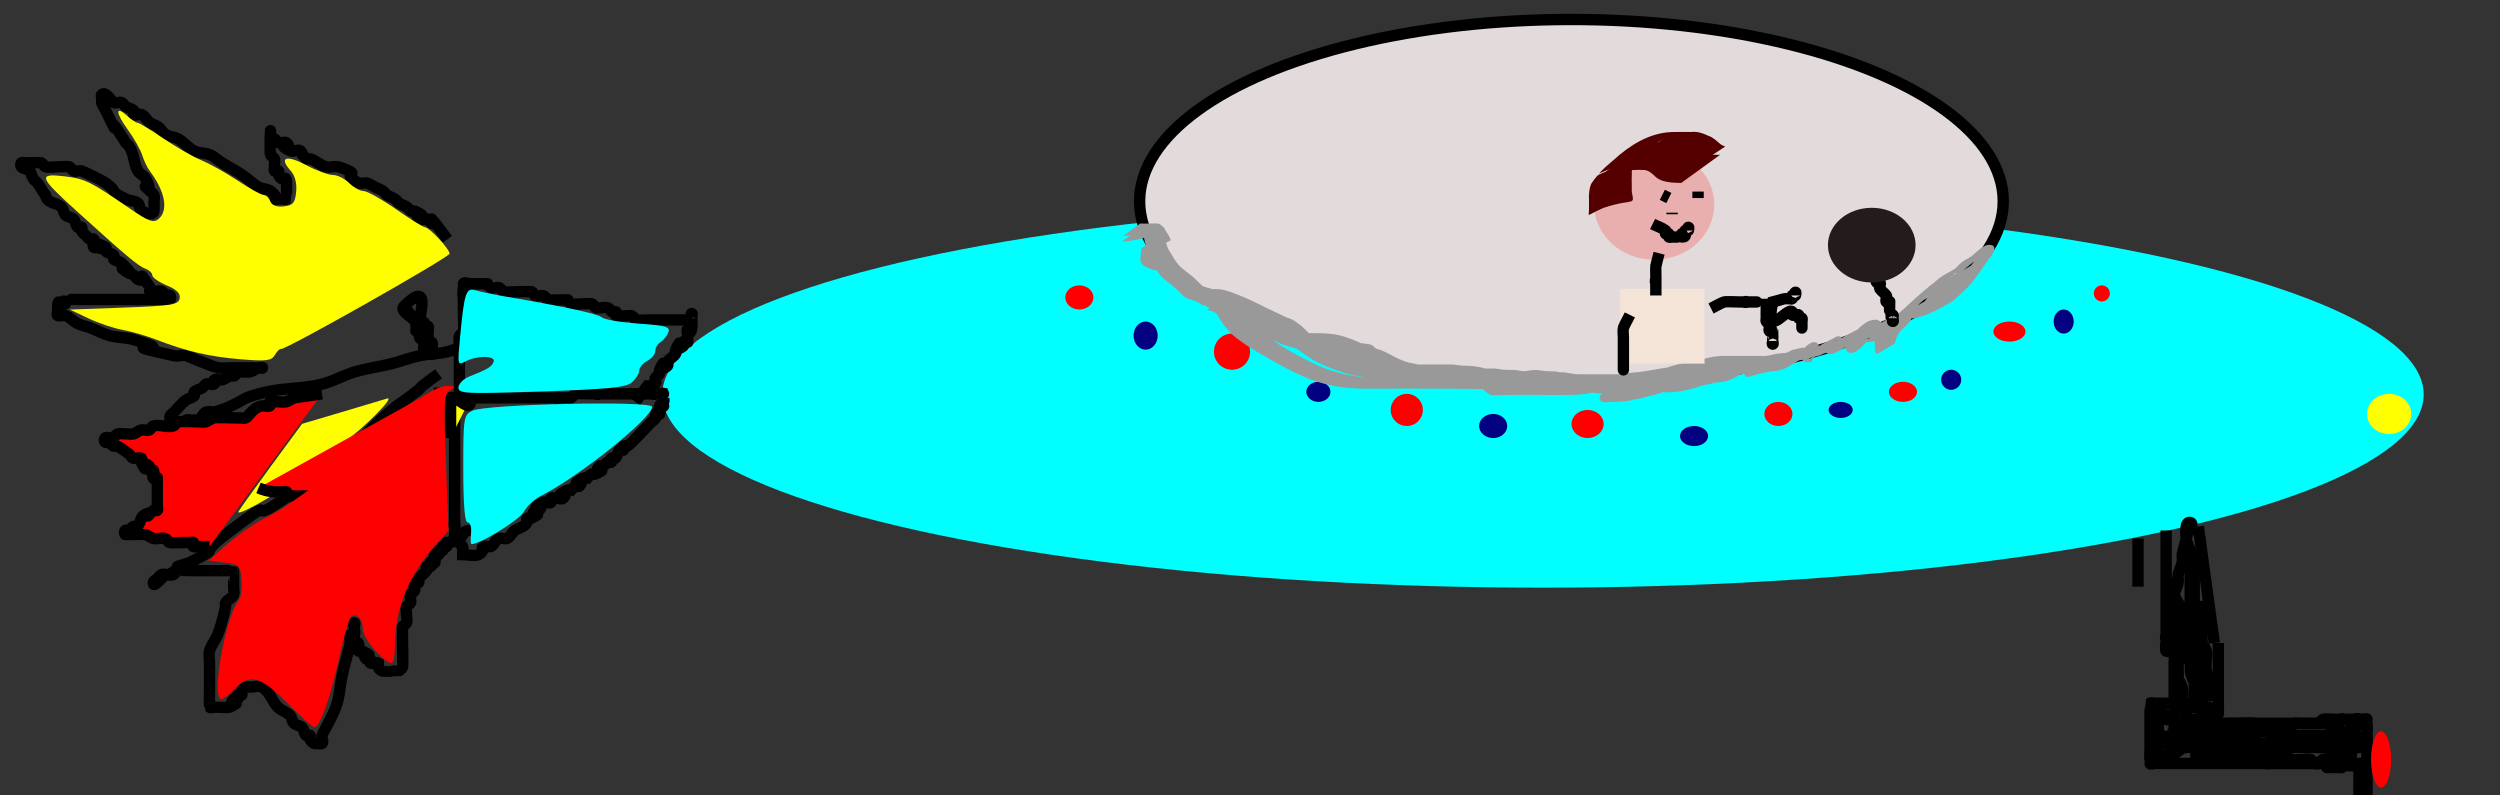 <?xml version="1.0" encoding="UTF-8" standalone="no"?>
<!-- Created with Inkscape (http://www.inkscape.org/) -->

<svg
   xmlns:osb="http://www.openswatchbook.org/uri/2009/osb"
   xmlns:dc="http://purl.org/dc/elements/1.1/"
   xmlns:cc="http://creativecommons.org/ns#"
   xmlns:rdf="http://www.w3.org/1999/02/22-rdf-syntax-ns#"
   xmlns:svg="http://www.w3.org/2000/svg"
   xmlns="http://www.w3.org/2000/svg"
   xmlns:sodipodi="http://sodipodi.sourceforge.net/DTD/sodipodi-0.dtd"
   xmlns:inkscape="http://www.inkscape.org/namespaces/inkscape"
   width="220"
   height="70"
   viewBox="0 0 220 70"
   id="svg2"
   version="1.1"
   inkscape:version="0.91 r13725"
   sodipodi:docname="kosmolet_b.svg">
  <rect x="0" y="0" width="220" height="70" fill="#333333" stroke="none"/>
  <defs
     id="defs4">
    <linearGradient
       id="linearGradient5709"
       osb:paint="solid">
      <stop
         style="stop-color:#000000;stop-opacity:1;"
         offset="0"
         id="stop5711" />
    </linearGradient>
  </defs>
  <sodipodi:namedview
     id="base"
     pagecolor="#ffffff"
     bordercolor="#666666"
     borderopacity="1.0"
     inkscape:pageopacity="0.0"
     inkscape:pageshadow="2"
     inkscape:zoom="7.1920686"
     inkscape:cx="107.81944"
     inkscape:cy="42.663088"
     inkscape:document-units="px"
     inkscape:current-layer="layer1"
     showgrid="false"
     units="px"
     inkscape:window-width="1366"
     inkscape:window-height="706"
     inkscape:window-x="-8"
     inkscape:window-y="-8"
     inkscape:window-maximized="1" />
  <g
     inkscape:label="Layer 1"
     inkscape:groupmode="layer"
     id="layer1"
     transform="translate(0,-982.362)">
    <ellipse
       style="fill:#00ffff;fill-opacity:1;stroke:none;stroke-opacity:0.989"
       id="path4136"
       cx="135.786"
       cy="1017.077"
       rx="77.5"
       ry="17" />
    <path
       style="fill:#ffff00;fill-opacity:1;stroke:none;stroke-opacity:0.989"
       d=""
       id="path4146"
       inkscape:connector-curvature="0"
       transform="translate(0,802.362)" />
    <ellipse
       style="fill:#e3dbdb;fill-opacity:1;stroke:#000000;stroke-opacity:1"
       id="path4148"
       cx="138.286"
       cy="1000.077"
       rx="38"
       ry="16" />
    <path
       style="fill:none;fill-rule:evenodd;stroke:#000000;stroke-width:1px;stroke-linecap:butt;stroke-linejoin:miter;stroke-opacity:1"
       d="m 40.005,1017.374 c 2.91,0 4.728,0 8.132,0 0.236,0 0.471,0 0.707,0 0.118,0 0.354,-0.118 0.354,0 0,0.118 -0.471,0 -0.354,0 0.236,0 0.471,0 0.707,0 0.118,0 0.236,0 0.354,0 0.118,0 0.248,0.053 0.354,0 0.149,-0.075 0.204,-0.279 0.354,-0.354 0.093,-0.047 1.229,0 1.414,0 0.118,0 0.236,0 0.354,0 0.118,0 0.354,-0.118 0.354,0 0,0.118 -0.471,0 -0.354,0 0.236,0 0.471,0 0.707,0 0.943,0 1.886,0 2.828,0 0.118,0 0.236,0 0.354,0 0.118,0 0.354,-0.118 0.354,0 0,0.118 -0.471,0 -0.354,0 0.354,0 0.707,0 1.061,0 0.118,0 0.354,-0.118 0.354,0 0,0.118 -0.471,0 -0.354,0 0.236,0 0.471,0 0.707,0 0.118,0 0.354,-0.118 0.354,0 0,0.118 -0.471,0 -0.354,0 0.236,0 0.471,0 0.707,0"
       id="path4158"
       inkscape:connector-curvature="0" />
    <path
       style="fill:none;fill-rule:evenodd;stroke:#000000;stroke-width:1px;stroke-linecap:butt;stroke-linejoin:miter;stroke-opacity:1"
       d="m 40.005,1018.789 c 0,0.589 0,1.179 0,1.768 0,2.462 0,3.257 0,6.01 0,0.471 0,0.943 0,1.414 0,0.118 0,0.236 0,0.354 0,0.118 0.118,0.353 0,0.353 -0.118,0 0,-0.471 0,-0.353 0,0.353 0,0.707 0,1.061 0,0.118 -0.083,0.27 0,0.354 0.083,0.083 0.27,-0.083 0.354,0 0.083,0.083 -0.053,0.248 0,0.353 0.075,0.149 0.279,0.204 0.354,0.354 0.053,0.105 0,0.236 0,0.353 0,0.118 0,0.236 0,0.354 0.609,0 1.424,0.333 1.768,-0.354 0.053,-0.105 -0.105,-0.301 0,-0.353 0.211,-0.105 0.483,0.075 0.707,0 0.316,-0.105 0.391,-0.602 0.707,-0.707 0.224,-0.075 0.483,0.074 0.707,0 0.316,-0.105 0.43,-0.522 0.707,-0.707 0.323,-0.215 0.858,-0.302 1.061,-0.707 0.053,-0.105 -0.083,-0.27 0,-0.354 0.083,-0.083 0.248,0.053 0.354,0 1.471,-0.736 -0.378,0.024 0.354,-0.707 0.083,-0.083 0.27,0.083 0.354,0 0.732,-0.732 -1.118,0.029 0.354,-0.707 0.211,-0.105 0.54,0.167 0.707,0 0.083,-0.083 -0.083,-0.27 0,-0.354 0.177,-0.177 0.884,0.177 1.061,0 0.732,-0.732 -1.118,0.029 0.354,-0.707 0.105,-0.053 0.236,0 0.354,0 0.118,-0.118 0.204,-0.279 0.354,-0.353 0.105,-0.053 0.27,0.083 0.354,0 0.732,-0.732 -1.118,0.029 0.354,-0.707 0.105,-0.053 0.236,0 0.354,0 0.118,-0.118 0.204,-0.279 0.354,-0.354 0.105,-0.053 0.248,0.053 0.354,0 1.471,-0.736 -0.378,0.024 0.354,-0.707 0.083,-0.083 0.248,0.053 0.354,0 0.149,-0.075 0.204,-0.279 0.354,-0.353 0.105,-0.053 0.27,0.083 0.354,0 0.083,-0.083 -0.083,-0.27 0,-0.354 0.083,-0.083 0.27,0.083 0.354,0 0.186,-0.186 0.167,-0.521 0.354,-0.707 0.083,-0.083 0.27,0.083 0.354,0 0.083,-0.083 -0.083,-0.27 0,-0.354 0.083,-0.083 0.248,0.053 0.354,0 0.225,-0.113 1.49,-1.49 1.768,-1.768 0.118,-0.118 0.236,-0.236 0.354,-0.354 0.118,-0.118 0.279,-0.204 0.354,-0.353 0.053,-0.105 -0.083,-0.27 0,-0.354 0.083,-0.083 0.27,0.083 0.354,0 0.083,-0.083 -0.118,-0.353 0,-0.353 0.118,0 0,0.471 0,0.353 0,-0.236 -0.105,-0.496 0,-0.707 0.053,-0.105 0.354,-0.118 0.354,0 0,0.118 -0.354,0.118 -0.354,0 0,-0.167 0.279,-0.204 0.354,-0.353 0.053,-0.105 0,-0.236 0,-0.354"
       id="path4160"
       inkscape:connector-curvature="0" />
    <path
       style="fill:none;fill-rule:evenodd;stroke:#000000;stroke-width:1px;stroke-linecap:butt;stroke-linejoin:miter;stroke-opacity:1"
       d="m 60.935,1010.516 c -1.296,0 -2.593,0 -3.889,0 -0.159,0 -0.953,0.054 -1.061,0 -0.149,-0.074 -0.204,-0.279 -0.354,-0.354 -0.192,-0.096 -1.317,0.097 -1.414,0 -0.083,-0.083 0.083,-0.27 0,-0.353 -0.083,-0.083 -0.248,0.053 -0.354,0 -0.149,-0.075 -0.195,-0.301 -0.354,-0.354 -0.224,-0.074 -0.471,0 -0.707,0 -0.118,0 -0.248,0.053 -0.354,0 -0.149,-0.074 -0.195,-0.301 -0.354,-0.353 -0.241,-0.08 -1.58,0.094 -1.768,0 -0.874,-0.437 0.122,-0.354 -0.707,-0.354 -0.185,0 -1.321,0.047 -1.414,0 -0.149,-0.075 -0.195,-0.301 -0.354,-0.354 -0.224,-0.074 -0.483,0.075 -0.707,0 -0.158,-0.053 -0.204,-0.279 -0.354,-0.353 -0.093,-0.047 -1.229,0 -1.414,0 -0.159,0 -0.953,0.054 -1.061,0 -0.149,-0.075 -0.204,-0.279 -0.354,-0.354 -0.211,-0.105 -0.496,0.105 -0.707,0 -0.874,-0.437 0.122,-0.353 -0.707,-0.353 -0.471,0 -0.943,0 -1.414,0 -0.118,0 -0.354,0.118 -0.354,0 0,-0.118 0.354,-0.118 0.354,0 0,0.167 -0.279,0.204 -0.354,0.353 -0.053,0.105 0,0.236 0,0.354 0,0.118 0.118,0.353 0,0.353 -0.118,0 0,-0.471 0,-0.353 0,0.589 0,1.179 0,1.768 0,0.246 0.064,1.64 0,1.768 -0.075,0.149 -0.279,0.204 -0.354,0.354 -0.064,0.128 0,1.522 0,1.768 0,1.414 0,2.829 0,4.243"
       id="path4162"
       inkscape:connector-curvature="0" />
    <path
       style="fill:none;fill-rule:evenodd;stroke:#000000;stroke-width:1px;stroke-linecap:butt;stroke-linejoin:miter;stroke-opacity:1"
       d="m 55.915,1017.728 c 0.354,-0.471 0.707,-0.943 1.061,-1.414 0.118,0 0.248,0.053 0.354,0 0.782,-0.391 0.11,-0.219 0.354,-0.707 0.075,-0.149 0.279,-0.204 0.354,-0.353 0.053,-0.105 -0.053,-0.248 0,-0.354 0.736,-1.471 -0.024,0.378 0.707,-0.353 0.083,-0.083 -0.053,-0.248 0,-0.354 0.149,-0.298 0.558,-0.409 0.707,-0.707 0.053,-0.105 -0.053,-0.248 0,-0.354 0.736,-1.471 -0.024,0.378 0.707,-0.353 0.083,-0.083 -0.083,-0.27 0,-0.354 0.471,-0.471 0.354,0.589 0.354,-0.353 0,-0.118 0,-0.236 0,-0.354 0,-0.118 -0.118,-0.353 0,-0.353 0.118,0 -0.118,0.353 0,0.353 0.541,0 0.354,-1.129 0.354,-1.414 0,-0.118 -0.118,-0.353 0,-0.353 0.118,0 0,0.236 0,0.353"
       id="path4164"
       inkscape:connector-curvature="0" />
    <path
       style="fill:#ffff00;fill-rule:evenodd;stroke:#000000;stroke-width:1px;stroke-linecap:butt;stroke-linejoin:miter;stroke-opacity:1"
       d="m 41.419,1017.374 c 0.101,1.667 -1.351,-0.417 -1.768,0 -0.083,0.083 0,0.236 0,0.353 0,0.118 0,0.236 0,0.354 0,0.943 0,1.886 0,2.828"
       id="path4166"
       inkscape:connector-curvature="0" />
    <ellipse
       style="fill:#ffff00;fill-opacity:1;stroke:none;stroke-opacity:0.989"
       id="path4170"
       cx="210.241"
       cy="1018.789"
       rx="1.945"
       ry="1.768" />
    <path
       style="fill:none;fill-rule:evenodd;stroke:#000000;stroke-width:1px;stroke-linecap:butt;stroke-linejoin:miter;stroke-opacity:1"
       d="m 39.366,1003.421 c -0.354,-0.471 -0.707,-0.943 -1.061,-1.414 -0.118,0 -0.27,0.083 -0.354,0 -0.471,-0.471 0.589,-0.354 -0.354,-0.354 -0.118,0 -0.236,0 -0.354,0 -0.118,0 -0.27,0.083 -0.354,0 -0.732,-0.732 1.118,0.029 -0.354,-0.707 -0.105,-0.053 -0.248,0.053 -0.354,0 -0.149,-0.074 -0.215,-0.261 -0.354,-0.353 -0.219,-0.146 -0.488,-0.207 -0.707,-0.354 -0.139,-0.093 -0.215,-0.261 -0.354,-0.354 -0.219,-0.146 -0.488,-0.207 -0.707,-0.354 -0.139,-0.092 -0.215,-0.261 -0.354,-0.354 -0.219,-0.146 -0.471,-0.236 -0.707,-0.354 -0.236,-0.118 -0.451,-0.29 -0.707,-0.354 -0.229,-0.057 -0.496,0.105 -0.707,0 -1.931,-0.966 0.747,-0.576 -1.768,-1.414 -0.335,-0.112 -0.714,0.069 -1.061,0 -0.517,-0.103 -0.914,-0.54 -1.414,-0.707 -0.112,-0.037 -0.248,0.053 -0.354,0 -0.149,-0.074 -0.215,-0.261 -0.354,-0.354 -0.178,-0.779 -0.727,-0.187 -1.061,-0.354 -1.471,-0.736 0.378,0.024 -0.354,-0.707 -0.167,-0.167 -0.496,0.105 -0.707,0 -0.149,-0.074 -0.204,-0.279 -0.354,-0.354 -0.105,-0.053 -0.27,0.083 -0.354,0 -0.083,-0.083 0,-0.236 0,-0.354 0,-0.118 0,-0.471 0,-0.354 0,0.082 -0.063,1.995 0,2.121 0.075,0.149 0.279,0.204 0.354,0.354 0.07,0.14 -0.072,0.988 0,1.061 0.083,0.083 0.27,-0.083 0.354,0 0.083,0.083 -0.053,0.248 0,0.354 0.423,0.847 0.707,-0.223 0.707,0.707 0,0.13 0.014,1.4 0,1.414 -0.083,0.083 -0.236,0 -0.354,0 -1.655,0 0.163,0.211 -1.061,-0.707 -0.298,-0.224 -0.737,-0.169 -1.061,-0.354 -0.512,-0.292 -0.924,-0.734 -1.414,-1.061 -0.572,-0.381 -1.185,-0.696 -1.768,-1.061 -0.36,-0.225 -0.67,-0.54 -1.061,-0.707 -0.447,-0.191 -0.98,-0.136 -1.414,-0.354 -0.527,-0.264 -0.903,-0.768 -1.414,-1.061 -0.324,-0.185 -0.741,-0.162 -1.061,-0.354 -0.286,-0.171 -0.44,-0.507 -0.707,-0.707 -0.211,-0.158 -0.496,-0.195 -0.707,-0.354 -0.267,-0.2 -0.409,-0.558 -0.707,-0.707 -0.211,-0.105 -0.496,0.105 -0.707,0 -0.105,-0.053 0.083,-0.27 0,-0.354 -0.186,-0.186 -0.488,-0.207 -0.707,-0.354 -0.139,-0.092 -0.204,-0.279 -0.354,-0.354 -0.211,-0.105 -0.496,0.105 -0.707,0 -0.202,-0.101 -0.716,-1.051 -1.061,-0.707 -0.083,0.083 0,0.236 0,0.354 0,0.617 -0.053,0.248 0.354,1.061 1.792,3.583 -0.527,-0.843 1.768,2.828 0.791,0.629 0.599,1.705 1.061,2.475 0.171,0.286 0.558,0.409 0.707,0.707 0.874,1.748 -0.785,-0.077 0.354,1.061 0.118,0.118 0.301,0.195 0.354,0.354 0.075,0.224 0,0.471 0,0.707 0,0.602 0.233,1.354 -1.061,0.707 -0.236,-0.118 -0.143,-0.549 -0.354,-0.707 -0.298,-0.224 -0.727,-0.187 -1.061,-0.354 -1.73,-0.865 -0.452,-0.428 -1.768,-1.414 -0.23,-0.172 -1.836,-0.966 -2.121,-1.061 -0.224,-0.074 -0.496,0.105 -0.707,0 -0.149,-0.074 -0.204,-0.279 -0.354,-0.354 -0.215,-0.107 -1.907,0.107 -2.121,0 -0.149,-0.074 -0.204,-0.279 -0.354,-0.354 -0.093,-0.046 -1.229,0 -1.414,0 -0.118,0 -0.27,-0.083 -0.354,0 -0.083,0.083 -0.083,0.27 0,0.354 0.186,0.186 0.521,0.167 0.707,0.354 0.186,0.186 0.207,0.488 0.354,0.707 0.092,0.139 0.254,0.22 0.354,0.354 0.255,0.34 0.442,0.729 0.707,1.061 0.149,0.785 0.998,0.644 1.414,1.061 0.186,0.186 0.167,0.521 0.354,0.707 0.186,0.186 0.521,0.167 0.707,0.353 0.186,0.186 0.167,0.521 0.354,0.707 0.083,0.083 0.27,-0.083 0.354,0 0.083,0.083 -0.053,0.248 0,0.353 0.075,0.149 0.236,0.236 0.354,0.354 0.118,0.118 0.204,0.279 0.354,0.353 0.105,0.053 0.27,-0.083 0.354,0 0.167,0.167 -0.167,0.54 0,0.707 0.167,0.167 0.707,-0.236 0.707,0 0,0.501 -1.65,-1.002 0.354,0 0.105,0.053 -0.083,0.27 0,0.354 0.186,0.186 0.521,0.167 0.707,0.353 0.083,0.083 -0.083,0.27 0,0.354 0.186,0.186 0.521,0.167 0.707,0.353 2.357,2.357 -1.768,-0.825 1.061,1.061 0.139,0.093 0.204,0.279 0.354,0.354 0.891,0.445 -0.306,-1.343 1.061,0.707 0.065,0.098 -0.105,0.301 0,0.353 0.316,0.158 0.744,-0.158 1.061,0 0.149,0.074 0.204,0.279 0.354,0.354 0.105,0.053 0.27,-0.083 0.354,0 0.083,0.083 0.083,0.27 0,0.353 -0.014,0.014 -1.284,0 -1.414,0 -2.239,0 -4.478,0 -6.718,0 -0.086,0 -1.049,-0.011 -1.061,0 -0.083,0.083 0.083,0.27 0,0.354 -0.349,0.349 -0.707,-0.725 -0.707,0.353 0,0.118 0,0.236 0,0.354 0,0.118 -0.105,0.301 0,0.353 0.211,0.105 0.488,-0.088 0.707,0 0.395,0.158 0.681,0.517 1.061,0.707 0.333,0.167 0.712,0.223 1.061,0.354 0.594,0.223 1.155,0.54 1.768,0.707 0.692,0.189 1.435,0.148 2.121,0.354 4.784,1.435 -2.908,-0.018 3.536,1.414 0.345,0.077 0.718,-0.086 1.061,0 0.256,0.064 2.257,0.965 2.828,1.061 0.349,0.058 0.707,0 1.061,0 0.707,0 1.414,0 2.121,0 0.118,0 0.236,0 0.354,0 0.118,0 0.354,-0.118 0.354,0 0,0.118 -0.242,-0.037 -0.354,0 -0.25,0.083 -0.451,0.29 -0.707,0.354 -0.229,0.057 -0.471,0 -0.707,0 -0.118,0 -0.248,-0.053 -0.354,0 -0.149,0.074 -0.204,0.279 -0.354,0.353 -0.105,0.053 -0.242,-0.037 -0.354,0 -0.25,0.083 -0.457,0.27 -0.707,0.354 -0.224,0.075 -0.54,-0.167 -0.707,0 -0.083,0.083 0.083,0.27 0,0.353 -0.167,0.167 -0.496,-0.105 -0.707,0 -0.149,0.074 -0.215,0.261 -0.354,0.354 -0.219,0.146 -0.521,0.167 -0.707,0.354 -0.083,0.083 0.083,0.27 0,0.353 -0.186,0.186 -0.488,0.207 -0.707,0.354 -0.305,0.203 -0.785,0.784 -1.061,1.061 -0.118,0.118 -0.279,0.204 -0.354,0.354 -0.053,0.105 0,0.236 0,0.353 0,0.118 -0.083,0.27 0,0.354 0.05,0.05 0.988,0.036 1.061,0 0.149,-0.074 0.204,-0.279 0.354,-0.354 0.211,-0.105 0.483,0.074 0.707,0 0.64,0.213 0.658,-0.573 1.061,-0.707 0.224,-0.074 0.471,0 0.707,0 0.354,-0.118 0.718,-0.207 1.061,-0.353 1.871,-0.802 1.211,-0.878 3.536,-1.414 1.624,-0.375 3.339,-0.278 4.95,-0.707 0.973,-0.259 1.862,-0.776 2.828,-1.061 1.042,-0.307 2.128,-0.444 3.182,-0.707 0.832,-0.208 1.636,-0.527 2.475,-0.707 0.815,-0.175 1.666,-0.151 2.475,-0.354 0.805,-0.201 1.701,-0.674 2.475,-1.061 0.236,-0.118 0.451,-0.29 0.707,-0.354 0.229,-0.057 0.483,0.074 0.707,0 0.437,-0.146 0.354,-0.393 0.354,-0.707"
       id="path4172"
       inkscape:connector-curvature="0" />
    <path
       style="fill:none;fill-rule:evenodd;stroke:#000000;stroke-width:1px;stroke-linecap:butt;stroke-linejoin:miter;stroke-opacity:1"
       d="m 38.591,1015.253 c -0.471,0.353 -0.954,0.693 -1.414,1.061 -0.13,0.104 -0.223,0.249 -0.354,0.354 -1.992,1.593 -1.209,0.714 -3.536,2.828 -0.617,0.561 -1.123,1.24 -1.768,1.768 -0.658,0.538 -1.453,0.889 -2.121,1.414 -0.985,0.774 -1.813,1.741 -2.828,2.475 -6.488,4.686 -0.667,-0.411 -6.718,4.243 -2.686,2.066 -0.033,0.9 -3.182,2.475 -2.462,0.821 0.173,-0.234 -1.768,1.061 -0.098,0.065 -0.236,0 -0.354,0 -0.118,0.118 -0.236,0.236 -0.354,0.354 -0.266,0.266 -0.707,0.782 -0.707,0.354 0,-0.167 0.236,-0.236 0.354,-0.354 0.118,-0.118 0.204,-0.279 0.354,-0.354 0.283,-0.141 0.778,0.141 1.061,0 0.149,-0.074 0.204,-0.279 0.354,-0.353 0.079,-0.04 1.33,0 1.414,0 0.825,0 1.65,0 2.475,0 0.086,0 1.049,-0.011 1.061,0 0.014,0.014 0,1.284 0,1.414 0,0.236 0.075,0.483 0,0.707 -0.105,0.316 -0.558,0.409 -0.707,0.707 -0.053,0.105 0.023,0.238 0,0.354 -0.095,0.476 -0.22,0.947 -0.354,1.414 -0.102,0.358 -0.215,0.715 -0.354,1.061 -0.196,0.489 -0.579,0.903 -0.707,1.414 -0.086,0.343 0,0.707 0,1.061 0,0.707 0,1.414 0,2.121 0,0.278 -0.028,1.739 0,1.768 0.083,0.083 0.236,0 0.354,0 0.118,0 0.236,0 0.354,0 0.159,0 0.953,0.054 1.061,0 1.471,-0.736 -0.378,0.024 0.354,-0.707 0.083,-0.083 0.27,0.083 0.354,0 0.083,-0.083 -0.083,-0.27 0,-0.354 0.083,-0.083 0.27,0.083 0.354,0 0.083,-0.083 -0.053,-0.248 0,-0.353 0.075,-0.149 0.204,-0.279 0.354,-0.354 0.105,-0.053 0.236,0 0.354,0 0.354,0 0.744,-0.158 1.061,0 0.7,0.35 0.915,1.268 1.414,1.768 0.3,0.3 0.76,0.407 1.061,0.707 0.186,0.186 0.167,0.521 0.354,0.707 0.186,0.186 0.521,0.167 0.707,0.354 0.186,0.186 0.167,0.521 0.354,0.707 0.083,0.083 0.27,-0.083 0.354,0 0.083,0.083 -0.053,0.248 0,0.353 0.075,0.149 0.204,0.279 0.354,0.354 0.105,0.053 0.236,0 0.354,0 0.118,0 0.27,0.083 0.354,0 0.167,-0.167 -0.075,-0.483 0,-0.707 0.083,-0.25 0.236,-0.471 0.354,-0.707 0.236,-0.471 0.499,-0.93 0.707,-1.414 0.516,-1.204 0.416,-1.725 0.707,-3.182 0.095,-0.476 0.236,-0.943 0.354,-1.414 0.118,-0.471 0.274,-0.935 0.354,-1.414 0.039,-0.232 -0.105,-0.496 0,-0.707 0.053,-0.105 0.301,0.105 0.354,0 0.105,-0.211 0,-0.471 0,-0.707 0,-0.118 -0.118,-0.353 0,-0.353 0.118,0 0,0.236 0,0.353 0,0.13 -0.014,1.4 0,1.414 0.083,0.083 0.27,-0.083 0.354,0 0.167,0.167 -0.167,0.54 0,0.707 0.083,0.083 0.248,-0.053 0.354,0 1.471,0.736 -0.378,-0.024 0.354,0.707 0.083,0.083 0.27,-0.083 0.354,0 0.083,0.083 -0.105,0.301 0,0.353 0.211,0.105 0.496,-0.105 0.707,0 0,0.366 -0.083,0.489 0.354,0.707 0.03,0.015 1.384,0.015 1.414,0 0.149,-0.074 0.279,-0.204 0.354,-0.353 0.06,-0.12 0,-2.059 0,-2.475 0,-0.236 0,-0.471 0,-0.707 0,-0.118 -0.053,-0.248 0,-0.354 0.075,-0.149 0.279,-0.204 0.354,-0.353 0.111,-0.222 -0.111,-1.192 0,-1.414 0.075,-0.149 0.279,-0.204 0.354,-0.354 0.095,-0.19 -0.095,-0.517 0,-0.707 0.075,-0.149 0.279,-0.204 0.354,-0.353 0.105,-0.211 -0.167,-0.54 0,-0.707 0.083,-0.083 0.27,0.083 0.354,0 0.083,-0.083 -0.053,-0.248 0,-0.353 0.045,-0.09 0.662,-0.617 0.707,-0.707 0.053,-0.105 -0.083,-0.27 0,-0.354 0.083,-0.083 0.27,0.083 0.354,0 0,-0.943 -0.118,0.118 0.354,-0.353 0.083,-0.083 -0.118,-0.354 0,-0.354 0.118,0 0,0.471 0,0.354 0,-0.236 -0.105,-0.496 0,-0.707 0.053,-0.105 0.27,0.083 0.354,0 0.083,-0.083 -0.083,-0.27 0,-0.354 0.083,-0.083 0.27,0.083 0.354,0 0.083,-0.083 -0.083,-0.27 0,-0.353 0.083,-0.083 0.27,0.083 0.354,0 0.083,-0.083 -0.083,-0.27 0,-0.354 0.083,-0.083 0.248,0.053 0.354,0 0.149,-0.074 0.204,-0.279 0.354,-0.353 0.105,-0.053 0.248,0.053 0.354,0 0.589,-0.295 0.16,-0.707 1.061,-0.707"
       id="path4174"
       inkscape:connector-curvature="0" />
    <path
       style="fill:#ff0000;fill-rule:evenodd;stroke:#000000;stroke-width:1px;stroke-linecap:butt;stroke-linejoin:miter;stroke-opacity:1"
       d="m 28.338,1017.021 c -0.825,0.118 -1.65,0.236 -2.475,0.354 -0.236,0.118 -0.451,0.29 -0.707,0.354 -0.262,0.066 -1.306,-0.109 -1.414,0 -0.083,0.083 0.105,0.301 0,0.353 -0.211,0.105 -0.478,-0.057 -0.707,0 -0.571,0.143 -0.701,0.348 -1.061,0.707 -0.118,0.118 -0.204,0.279 -0.354,0.354 -0.105,0.053 -0.236,0 -0.354,0 -0.118,0 -0.236,0 -0.354,0 -0.343,0 -1.911,-0.07 -2.121,0 -0.25,0.083 -0.457,0.27 -0.707,0.353 -0.112,0.037 -0.236,0 -0.354,0 -0.507,0 -1.749,-0.093 -2.121,0 -0.162,0.04 -0.195,0.301 -0.354,0.354 -0.53,0.177 -1.237,-0.177 -1.768,0 -0.158,0.053 -0.195,0.301 -0.354,0.353 -0.224,0.074 -0.478,-0.057 -0.707,0 -0.256,0.064 -0.451,0.29 -0.707,0.354 -0.172,0.043 -1.227,-0.094 -1.414,0 -0.149,0.074 -0.204,0.279 -0.354,0.353 -0.211,0.105 -0.54,-0.167 -0.707,0 -0.083,0.083 -0.083,0.27 0,0.354 0.083,0.083 0.248,-0.053 0.354,0 0.149,0.074 0.204,0.279 0.354,0.353 0.105,0.053 0.248,-0.053 0.354,0 0.38,0.19 0.721,0.452 1.061,0.707 0.133,0.1 0.195,0.301 0.354,0.354 0.224,0.075 0.496,-0.105 0.707,0 0.105,0.053 -0.053,0.248 0,0.354 0.736,1.471 -0.024,-0.378 0.707,0.353 0.083,0.083 -0.083,0.27 0,0.354 0.083,0.083 0.27,-0.083 0.354,0 0.167,0.167 -0.167,0.54 0,0.707 0.471,0.471 0.354,-0.589 0.354,0.353 0,0.707 0,1.414 0,2.121 0,0.118 0.083,0.27 0,0.354 -0.083,0.083 -0.248,-0.053 -0.354,0 -1.173,1.173 0.333,-0.167 -0.707,0.353 -0.541,0.271 -0.276,0.63 -0.707,1.061 -0.083,0.083 -0.248,-0.053 -0.354,0 -0.149,0.074 -0.204,0.279 -0.354,0.354 -0.105,0.053 -0.27,-0.083 -0.354,0 -0.083,0.083 -0.083,0.27 0,0.353 0.022,0.022 1.704,-0.016 1.768,0 0.256,0.064 0.457,0.27 0.707,0.354 0.243,0.081 0.852,-0.104 1.061,0 0.149,0.074 0.204,0.279 0.354,0.353 0.093,0.046 1.229,0 1.414,0 0.118,0 0.236,0 0.354,0 0.118,0 0.27,-0.083 0.354,0 0.083,0.083 -0.083,0.27 0,0.354 0.083,0.083 0.236,0 0.354,0 0.118,0 0.471,0 0.354,0 -0.236,0 -0.943,0 -0.707,0 0.471,0 0.943,0 1.414,0"
       id="path4176"
       inkscape:connector-curvature="0" />
    <ellipse
       style="fill:#ff0000;fill-opacity:1;stroke:none;stroke-opacity:0.989"
       id="path4178"
       cx="94.983"
       cy="1008.536"
       rx="1.237"
       ry="1.061" />
    <circle
       style="fill:#ff0000;fill-opacity:1;stroke:none;stroke-opacity:0.989"
       id="path4180"
       cx="108.418"
       cy="1013.308"
       r="1.591" />
    <circle
       style="fill:#ff0000;fill-opacity:1;stroke:none;stroke-opacity:0.989"
       id="path4182"
       cx="123.797"
       cy="1018.435"
       r="1.414" />
    <ellipse
       style="fill:#ff0000;fill-opacity:1;stroke:none;stroke-opacity:0.989"
       id="path4184"
       cx="139.707"
       cy="1019.673"
       rx="1.414"
       ry="1.237" />
    <ellipse
       style="fill:#ff0000;fill-opacity:1;stroke:none;stroke-opacity:0.989"
       id="path4186"
       cx="156.501"
       cy="1018.789"
       rx="1.237"
       ry="1.061" />
    <ellipse
       style="fill:#ff0000;fill-opacity:1;stroke:none;stroke-opacity:0.989"
       id="path4188"
       cx="167.461"
       cy="1016.844"
       rx="1.237"
       ry="0.884" />
    <ellipse
       style="fill:#ff0000;fill-opacity:1;stroke:none;stroke-opacity:0.989"
       id="path4190"
       cx="176.83"
       cy="1011.541"
       rx="1.414"
       ry="0.884" />
    <circle
       style="fill:#ff0000;fill-opacity:1;stroke:none;stroke-opacity:0.989"
       id="path4192"
       cx="184.962"
       cy="1008.182"
       r="0.707" />
    <ellipse
       style="fill:#000080;fill-opacity:1;stroke:none;stroke-opacity:0.989"
       id="path4196"
       cx="100.816"
       cy="1011.894"
       rx="1.061"
       ry="1.237" />
    <ellipse
       style="fill:#000080;fill-opacity:1;stroke:none;stroke-opacity:0.989"
       id="path4198"
       cx="116.019"
       cy="1016.844"
       rx="1.061"
       ry="0.884" />
    <ellipse
       style="fill:#000080;fill-opacity:1;stroke:none;stroke-opacity:0.989"
       id="path4200"
       cx="131.399"
       cy="1019.849"
       rx="1.237"
       ry="1.061" />
    <ellipse
       style="fill:#000080;fill-opacity:1;stroke:none;stroke-opacity:0.989"
       id="path4202"
       cx="149.076"
       cy="1020.733"
       rx="1.237"
       ry="0.884" />
    <ellipse
       style="fill:#000080;fill-opacity:1;stroke:none;stroke-opacity:0.989"
       id="path4204"
       cx="161.981"
       cy="1018.435"
       rx="1.061"
       ry="0.707" />
    <circle
       style="fill:#000080;fill-opacity:1;stroke:none;stroke-opacity:0.989"
       id="path4206"
       cx="171.704"
       cy="1015.783"
       r="0.884" />
    <ellipse
       style="fill:#000080;fill-opacity:1;stroke:none;stroke-opacity:0.989"
       id="path4208"
       cx="181.603"
       cy="1010.657"
       rx="0.884"
       ry="1.061" />
    <path
       style="fill:none;fill-rule:evenodd;stroke:#000000;stroke-width:1px;stroke-linecap:butt;stroke-linejoin:miter;stroke-opacity:1"
       d="m 193.447,1028.688 1.414,10.253"
       id="path4210"
       inkscape:connector-curvature="0" />
    <path
       style="fill:none;fill-rule:evenodd;stroke:#000000;stroke-width:1px;stroke-linecap:butt;stroke-linejoin:miter;stroke-opacity:1"
       d="m 188.144,1029.749 0,4.243"
       id="path4212"
       inkscape:connector-curvature="0" />
    <path
       style="fill:none;fill-rule:evenodd;stroke:#000000;stroke-width:1px;stroke-linecap:butt;stroke-linejoin:miter;stroke-opacity:1"
       d="m 190.619,1029.042 c 0,0.707 0,1.414 0,2.121 0,1.165 0,2.339 0,4.243 0,0.825 0,1.65 0,2.475 0,0.118 0,0.236 0,0.353 0,0.118 0.118,0.354 0,0.354 -0.118,0 0,-0.471 0,-0.354 0,0.236 0,0.471 0,0.707 0,0.118 0.118,0.353 0,0.353 -0.118,0 0,-0.471 0,-0.353 0,0.236 -0.105,0.496 0,0.707 0.053,0.105 0.354,-0.118 0.354,0 0,0.118 -0.471,0 -0.354,0 0.236,0 0.496,-0.105 0.707,0 0.058,0.029 0,0.967 0,1.061 0,1.532 0,3.064 0,4.596"
       id="path4214"
       inkscape:connector-curvature="0" />
    <path
       style="fill:none;fill-rule:evenodd;stroke:#000000;stroke-width:1px;stroke-linecap:butt;stroke-linejoin:miter;stroke-opacity:1"
       d="m 195.215,1038.941 c 0,1.886 0,3.771 0,5.657 0,0.086 0.011,1.049 0,1.061 -0.083,0.083 -0.236,0 -0.354,0 -0.825,0 -1.65,0 -2.475,0 -0.236,0 -0.471,0 -0.707,0 -0.118,0 -0.354,0.118 -0.354,0 0,-0.118 0.236,0 0.354,0"
       id="path4216"
       inkscape:connector-curvature="0" />
    <path
       style="fill:none;fill-rule:evenodd;stroke:#000000;stroke-width:1px;stroke-linecap:butt;stroke-linejoin:miter;stroke-opacity:1"
       d="m 192.387,1029.749 c -0.118,0.471 -0.236,0.943 -0.354,1.414 0,0.236 0.046,0.476 0,0.707 -0.073,0.365 -0.28,0.695 -0.354,1.061 -0.046,0.231 0.046,0.476 0,0.707 -0.073,0.365 -0.292,0.693 -0.354,1.061 -0.097,0.581 0,1.179 0,1.768 0,0.471 0,0.943 0,1.414 0,0.118 0,0.236 0,0.353 0,0.118 0.118,0.354 0,0.354 -0.118,0 0,-0.236 0,-0.354 0,-0.707 0,-1.414 0,-2.121 0,-0.707 0,-1.414 0,-2.121 0,-0.118 -0.118,-0.353 0,-0.353 0.118,0 0,0.236 0,0.353 0,0.118 0,0.236 0,0.354 0,0.856 0.525,1.038 0.707,1.768 0.087,0.347 -0.102,1.917 0,2.121 0.074,0.149 0.279,0.204 0.354,0.354 0.105,0.211 -0.167,0.54 0,0.707 0.083,0.083 0.27,0.083 0.354,0 0.044,-0.044 0,-1.192 0,-1.414 0,-1.414 0,-2.828 0,-4.243 0,-0.707 0,-1.414 0,-2.121 0,-0.118 -0.118,-0.353 0,-0.353 0.118,0 0,0.236 0,0.353 0,0.471 0,0.943 0,1.414 0,1.061 0,2.121 0,3.182 0,0.32 -0.066,2.919 0,3.182 0.04,0.162 0.279,0.204 0.354,0.354 0.053,0.105 0,0.236 0,0.353 0,0.118 0,0.236 0,0.354 0,0.118 0.118,0.353 0,0.353 -0.118,0 0,-0.236 0,-0.353 0,-0.354 0,-0.707 0,-1.061 0,-1.65 0,-3.3 0,-4.95 0,-0.707 0,-1.414 0,-2.121 0,-0.236 0.074,-0.483 0,-0.707 -0.201,-0.602 -0.637,-1.137 -0.707,-1.768 -0.054,-0.483 -0.118,-1.532 0.354,-1.414 0.471,0.118 -0.354,0.928 -0.354,1.414 0,0.601 0.269,1.173 0.354,1.768 0.05,0.35 0,0.707 0,1.061 0,0.943 0,1.886 0,2.828 0,0.589 -0.073,1.183 0,1.768 0.046,0.37 0.28,0.695 0.354,1.061 0.046,0.231 -0.057,0.478 0,0.707 0.064,0.256 0.302,0.449 0.354,0.707 0.069,0.347 -0.086,0.718 0,1.061 0.04,0.162 0.279,0.204 0.354,0.354 0.053,0.105 0,0.236 0,0.353 0,0.236 -0.074,0.483 0,0.707 0.053,0.158 0.279,0.204 0.354,0.354 0.105,0.211 -0.167,0.54 0,0.707 0.083,0.083 0.27,-0.083 0.354,0 0.083,0.083 0,0.471 0,0.353 0,-0.236 -0.236,-0.707 0,-0.707 0.236,0 0,0.943 0,0.707 0,-3.697 0.211,0.136 -0.354,-2.121 -0.143,-0.572 0.116,-1.19 0,-1.768 -0.052,-0.258 -0.302,-0.449 -0.354,-0.707 -0.069,-0.347 0,-0.707 0,-1.061 0,-0.589 0,-1.179 0,-1.768 0,-0.118 0.083,-0.27 0,-0.353 -0.083,-0.083 -0.236,0 -0.354,0 -0.118,0 -0.27,-0.083 -0.354,0 -0.011,0.011 0,0.975 0,1.061 0,1.532 0,3.064 0,4.596 0,0.471 0,0.943 0,1.414 0,0.118 0,0.236 0,0.354 0,0.118 0.118,0.353 0,0.353 -0.118,0 0,-0.236 0,-0.353 0,-0.118 0,-0.236 0,-0.354 0,-1.792 0.105,0.422 -0.354,-1.414 -0.003,-0.012 0.002,-1.059 0,-1.061 -0.083,-0.083 -0.27,0.083 -0.354,0 -0.186,-0.186 -0.27,-0.457 -0.354,-0.707 -0.037,-0.112 0.083,-0.27 0,-0.354 -0.083,-0.083 -0.27,0.083 -0.354,0 -0.083,-0.083 -0.118,-0.354 0,-0.354 0.118,0 0,0.236 0,0.354 0,0.235 0,0.472 0,0.707 0,0.589 0,1.179 0,1.768 0,2.345 -0.167,-0.5 0.354,1.061 0.098,0.293 -0.112,1.543 0,1.768 0.074,0.149 0.279,0.204 0.354,0.354 0.07,0.14 -0.072,0.988 0,1.061 0.083,0.083 0.27,-0.083 0.354,0 0.083,0.083 -0.083,0.27 0,0.354 0.083,0.083 0.236,0 0.354,0 0.118,0 0.27,0.083 0.354,0 0.083,-0.083 -0.083,-0.27 0,-0.354 0.083,-0.083 0.27,0.083 0.354,0 0.083,-0.083 0,-0.236 0,-0.353 0,-0.118 0,-0.236 0,-0.354 0,-0.251 -0.046,-2.03 0,-2.121 0.074,-0.149 0.279,-0.204 0.354,-0.354 0.054,-0.108 0,-0.901 0,-1.061 0,-0.118 0.083,-0.27 0,-0.354 -0.083,-0.083 -0.354,0.118 -0.354,0 0,-0.118 0.471,0 0.354,0 -0.236,0 -0.496,-0.105 -0.707,0 -0.105,0.053 0,0.236 0,0.354 0,0.118 0,0.236 0,0.353 0,0.707 0,1.414 0,2.121 0,0.118 -0.083,0.27 0,0.354 0.083,0.083 0.27,-0.083 0.354,0 0.083,0.083 -0.083,0.27 0,0.354 0.083,0.083 0.236,0 0.354,0 0,0.118 -0.083,0.27 0,0.353 0.083,0.083 0.236,0 0.354,0 0.118,0 0.27,0.083 0.354,0 0.083,-0.083 0.053,-0.248 0,-0.353 -0.27,-0.539 -0.929,-0.354 -1.414,-0.354 -0.118,0 -0.27,0.083 -0.354,0 -0.083,-0.083 0,-0.236 0,-0.354 0,-0.118 0,-0.471 0,-0.353 0,0.236 0,0.943 0,0.707 0,-1.061 0,-2.121 0,-3.182"
       id="path4218"
       inkscape:connector-curvature="0" />
    <path
       style="fill:none;fill-rule:evenodd;stroke:#000000;stroke-width:1px;stroke-linecap:butt;stroke-linejoin:miter;stroke-opacity:1"
       d="m 195.922,1046.012 c 0.943,0 1.886,0 2.828,0 0.553,0 2.07,0 3.536,0 0.246,0 1.64,0.064 1.768,0 0.149,-0.074 0.204,-0.279 0.354,-0.353 0.108,-0.054 0.901,0 1.061,0 0.118,0 0.236,0 0.354,0 0.118,0 0.354,-0.118 0.354,0 0,0.118 -0.471,0 -0.354,0 0.707,0 1.414,0 2.121,0 0.118,0 0.354,-0.118 0.354,0 0,0.118 -0.354,-0.118 -0.354,0 0,0.167 0.279,0.204 0.354,0.353 0.054,0.108 0,0.901 0,1.061 0,0.943 0,1.886 0,2.828 0,1.657 0,2.632 0,3.535 0,0.354 0,0.707 0,1.061 0,0.118 0.118,0.354 0,0.354 -0.08,0 0.085,-1.33 0,-1.414 -0.083,-0.083 -0.27,0.083 -0.354,0 -0.177,-0.177 0.177,-0.884 0,-1.061 -0.083,-0.083 -0.27,0.083 -0.354,0 -0.011,-0.011 0,-0.975 0,-1.061 0,-0.353 0,-0.707 0,-1.061 0,-0.118 -0.118,-0.354 0,-0.354 0.118,0 0,0.471 0,0.354 0,-0.236 0.105,-0.496 0,-0.707 -0.018,-0.036 -1.027,0 -1.414,0 -2.121,0 -4.243,0 -6.364,0 -2.711,0 -5.421,0 -8.132,0 -0.707,0 -1.414,0 -2.121,0 -0.118,0 -0.354,0.118 -0.354,0 0,-0.118 0.354,0.118 0.354,0 0,-0.167 -0.279,-0.204 -0.354,-0.354 -0.054,-0.108 0,-0.901 0,-1.061 0,-0.825 0,-1.65 0,-2.475 0,-0.13 -0.014,-1.4 0,-1.414 0.083,-0.083 0.236,0 0.354,0 0.118,0 0.236,0 0.354,0 0.825,0 1.65,0 2.475,0 0.118,0 0.27,-0.083 0.354,0 0.471,0.471 -0.589,0.353 0.354,0.353"
       id="path4220"
       inkscape:connector-curvature="0" />
    <path
       style="fill:none;fill-rule:evenodd;stroke:#000000;stroke-width:1px;stroke-linecap:butt;stroke-linejoin:miter;stroke-opacity:1"
       d="m 191.326,1046.012 c 1.886,0 3.771,0 5.657,0 0.299,0 1.224,-0.063 1.414,0 0.316,0.105 0.409,0.558 0.707,0.707 0.211,0.105 0.54,-0.167 0.707,0 0.083,0.083 -0.083,0.27 0,0.354 0.083,0.083 0.236,0 0.354,0 0.118,0 0.236,0 0.354,0 1.414,0 2.828,0 4.243,0 0.13,0 1.4,-0.014 1.414,0 0.083,0.083 -0.083,0.27 0,0.353 0.011,0.011 0.975,0 1.061,0 0.236,0 0.471,0 0.707,0 0.118,0 0.354,-0.118 0.354,0 0,0.118 -0.354,-0.118 -0.354,0 0,0.167 0.279,0.204 0.354,0.354 0.046,0.093 0,1.229 0,1.414 0,0.118 0.118,0.354 0,0.354 -0.52,0 0.819,-1.173 -0.354,0"
       id="path4222"
       inkscape:connector-curvature="0" />
    <path
       style="fill:none;fill-rule:evenodd;stroke:#000000;stroke-width:1px;stroke-linecap:butt;stroke-linejoin:miter;stroke-opacity:1"
       d="m 206.175,1047.78 c -3.569,0 -3.918,0 -8.132,0 -0.707,0 -1.414,0 -2.121,0 -0.118,0 -0.236,0 -0.354,0 -0.118,0 -0.248,-0.053 -0.354,0 -0.149,0.074 -0.204,0.279 -0.354,0.353 -0.105,0.053 -0.236,0 -0.354,0 -0.118,0 -0.236,0 -0.354,0 -0.589,0 -1.179,0 -1.768,0 -0.118,0 -0.236,0 -0.354,0 -0.118,0 -0.354,0.118 -0.354,0 0,-0.118 0.236,0 0.354,0 0.471,0 0.943,0 1.414,0 1.061,0 2.121,0 3.182,0 1.65,0 3.3,0 4.95,0 0.707,0 1.414,0 2.121,0 0.325,0 0.742,0.064 1.061,0 0.476,-0.095 0.943,-0.236 1.414,-0.353 z"
       id="path4224"
       inkscape:connector-curvature="0" />
    <path
       style="fill:none;fill-rule:evenodd;stroke:#000000;stroke-width:1px;stroke-linecap:butt;stroke-linejoin:miter;stroke-opacity:1"
       d="m 189.558,1044.245 c 0.432,1.063 0.354,2.082 0.354,3.182 0,0.235 0,0.472 0,0.707 0,0.118 0.118,0.354 0,0.354 -0.118,0 0,-0.471 0,-0.354 0,0.236 -0.105,0.496 0,0.707 0.053,0.105 0.236,0 0.354,0 0.118,0 0.236,0 0.354,0 0.118,0 0.236,0 0.354,0 0.118,0 0.27,0.083 0.354,0 0.083,-0.083 -0.083,-0.27 0,-0.353 0.083,-0.083 0.248,0.053 0.354,0 0.149,-0.074 0.204,-0.279 0.354,-0.354 0.105,-0.053 0.27,0.083 0.354,0 0.083,-0.083 -0.083,-0.27 0,-0.353 0.097,-0.097 1.222,0.096 1.414,0 0.149,-0.074 0.195,-0.301 0.354,-0.354 0.224,-0.075 0.483,0.074 0.707,0 0.158,-0.053 0.195,-0.301 0.354,-0.353 0.335,-0.112 0.707,0 1.061,0 0.118,0 0.236,0 0.354,0 0.118,0 0.354,-0.118 0.354,0 0,0.118 -0.236,0 -0.354,0 -0.354,0 -0.707,0 -1.061,0 -0.825,0 -1.65,0 -2.475,0 -0.118,0 -0.27,0.083 -0.354,0 -0.471,-0.471 0.589,-0.354 -0.354,-0.354 -0.118,0 -0.236,0 -0.354,0 -0.118,0 -0.27,0.083 -0.354,0 -0.083,-0.083 0.083,-0.27 0,-0.353 -0.083,-0.083 -0.471,0 -0.354,0 0.707,0 1.414,0 2.121,0 0.118,0 0.236,0 0.354,0 0.118,0 0.248,-0.053 0.354,0 0.149,0.074 0.204,0.279 0.354,0.353 0.283,0.141 0.778,-0.141 1.061,0 0.149,0.074 0.204,0.279 0.354,0.354 0.189,0.094 0.518,-0.094 0.707,0 0.149,0.075 0.204,0.279 0.354,0.353 0.222,0.111 1.192,-0.111 1.414,0 0.149,0.074 0.204,0.279 0.354,0.354 0.105,0.053 0.236,0 0.354,0 0.118,0 0.236,0 0.354,0 0.118,0 0.354,-0.118 0.354,0 0,0.118 -0.236,0 -0.354,0 -0.354,0 -0.707,0 -1.061,0 -2.004,0 -1.953,0 -3.889,0 -0.589,0 -1.179,0 -1.768,0 -0.236,0 -0.471,0 -0.707,0 -0.118,0 -0.354,0.118 -0.354,0 0,-0.118 0.354,0.118 0.354,0 0,-0.167 -0.279,-0.204 -0.354,-0.354 -0.07,-0.14 0.072,-0.988 0,-1.061 -0.083,-0.083 -0.27,-0.083 -0.354,0 -0.083,0.083 0.053,0.248 0,0.353 -0.046,0.092 -0.63,0.431 -0.354,0.707 0.014,0.014 1.284,0 1.414,0 0.825,0 1.65,0 2.475,0 0.118,0 0.27,-0.083 0.354,0 0.083,0.083 -0.083,0.27 0,0.354 0.097,0.097 1.222,-0.096 1.414,0 0.149,0.074 0.204,0.279 0.354,0.353 0.105,0.053 0.236,0 0.354,0 0.118,0.118 0.204,0.279 0.354,0.354 0.128,0.064 1.522,0 1.768,0 0.118,0 0.27,-0.083 0.354,0 0.083,0.083 -0.083,0.27 0,0.353 0.097,0.097 1.222,-0.096 1.414,0 0.149,0.074 0.204,0.279 0.354,0.354 0.223,0.112 1.545,-0.112 1.768,0 0.149,0.075 0.204,0.279 0.354,0.354 0.188,0.094 0.519,-0.094 0.707,0 0.874,0.437 -0.122,0.353 0.707,0.353 0.167,0 1.752,0.016 1.768,0 0.083,-0.083 0,-0.236 0,-0.353 0,-0.825 0,-1.65 0,-2.475 0,-0.118 0,-0.236 0,-0.354 0,-0.118 -0.118,-0.353 0,-0.353 0.118,0 0,0.236 0,0.353 0,0.118 0,0.236 0,0.354 0,0.167 0.016,1.752 0,1.768 -0.011,0.011 -0.975,0 -1.061,0 -0.118,0 -0.236,0 -0.354,0 -0.118,0 -0.354,0.118 -0.354,0 0,-0.118 0.236,0 0.354,0 0.13,0 1.4,0.014 1.414,0 0.177,-0.177 -0.177,-0.884 0,-1.061 0.083,-0.083 0.27,0.083 0.354,0 0.014,-0.014 0,-1.284 0,-1.414 0,-0.118 0,-0.236 0,-0.354 0,-0.118 -0.083,-0.27 0,-0.353 0.083,-0.083 0.27,-0.083 0.354,0 0.011,0.011 0,0.975 0,1.061 0,0.118 0.118,0.354 0,0.354 -0.118,0 0,-0.236 0,-0.354"
       id="path4226"
       inkscape:connector-curvature="0" />
    <path
       style="fill:none;fill-rule:evenodd;stroke:#000000;stroke-width:1px;stroke-linecap:butt;stroke-linejoin:miter;stroke-opacity:1"
       d="m 192.74,1048.841 c 3.094,0 2.844,0 5.303,0 0.118,0 0.236,0 0.354,0 0.118,0 0.248,-0.053 0.354,0 0.149,0.074 0.204,0.279 0.354,0.353 0.105,0.053 0.27,-0.083 0.354,0 0.083,0.083 -0.083,0.27 0,0.354 0.083,0.083 0.236,0 0.354,0 0.589,0 1.179,0 1.768,0 0.589,0 1.179,0 1.768,0 0.118,0 0.236,0 0.354,0 0.118,0 0.248,0.053 0.354,0 0.149,-0.074 0.195,-0.301 0.354,-0.354 0.224,-0.074 0.496,0.105 0.707,0 0.105,-0.053 -0.083,-0.27 0,-0.353 0.177,-0.177 0.884,0.177 1.061,0 0.167,-0.167 -0.167,-0.54 0,-0.707 0.085,-0.085 1.414,0.08 1.414,0 0,-0.167 -0.279,-0.204 -0.354,-0.353 -0.053,-0.105 0.083,-0.27 0,-0.354 -0.083,-0.083 -0.27,0.083 -0.354,0 -0.083,-0.083 -0.118,-0.353 0,-0.353 0.118,0 0,0.471 0,0.353 0,-0.236 0.105,-0.496 0,-0.707 -0.024,-0.048 -1.414,0.045 -1.414,0 0,-0.118 0.354,0.118 0.354,0 0,-0.736 -0.496,-0.142 -0.707,-0.353 -0.083,-0.083 0.083,-0.27 0,-0.354 -0.052,-0.052 -1.061,0.042 -1.061,0 0,-0.118 0.471,0 0.354,0 -0.589,0 -1.179,0 -1.768,0 -0.118,0 -0.236,0 -0.354,0 -0.118,0 -0.248,-0.053 -0.354,0 -0.149,0.075 -0.204,0.279 -0.354,0.354 -0.189,0.094 -0.518,-0.094 -0.707,0 -0.149,0.074 -0.195,0.301 -0.354,0.353 -0.13,0.043 -2.061,0 -2.121,0 -1.83,0 -3.336,0 -4.243,0 -0.159,0 -0.953,0.054 -1.061,0 -0.149,-0.074 -0.204,-0.279 -0.354,-0.353 -0.14,-0.07 -0.988,0.072 -1.061,0 -0.083,-0.083 0.083,-0.27 0,-0.354 -0.083,-0.083 -0.27,0.083 -0.354,0 -0.083,-0.083 0.083,-0.27 0,-0.353 -0.167,-0.167 -0.54,0.167 -0.707,0 -0.083,-0.083 0.083,-0.27 0,-0.354 -0.083,-0.083 -0.27,0.083 -0.354,0 -0.083,-0.083 0.083,-0.27 0,-0.353 -0.083,-0.083 -0.27,-0.083 -0.354,0 -0.083,0.083 0,0.236 0,0.353 0,0.118 0,0.236 0,0.354 0,0.13 -0.014,1.4 0,1.414 0.083,0.083 0.27,-0.083 0.354,0 0.083,0.083 -0.083,0.27 0,0.353 0.083,0.083 0.27,-0.083 0.354,0 0.083,0.083 -0.083,0.27 0,0.354 0.471,0.471 0.354,-0.589 0.354,0.353"
       id="path4228"
       inkscape:connector-curvature="0" />
    <ellipse
       style="fill:#ff0000;fill-opacity:1;stroke:none;stroke-opacity:1"
       id="path4230"
       cx="209.534"
       cy="1049.194"
       rx="0.884"
       ry="2.475" />
    <path
       style="fill:#ffff00;fill-opacity:1;stroke:none;stroke-opacity:1"
       d=""
       id="path4234"
       inkscape:connector-curvature="0"
       transform="translate(0,802.362)" />
    <path
       style="fill:#ffff00;fill-opacity:1;stroke:none;stroke-opacity:1"
       d="m 20.97,1027.422 c 0,-0.07 1.263,-1.845 2.806,-3.945 l 2.806,-3.817 3.469,-1.028 c 1.908,-0.565 3.708,-1.103 3.999,-1.196 0.827,-0.262 -2.115,2.704 -3.889,3.921 -0.875,0.601 -2.334,1.752 -3.242,2.559 -1.382,1.228 -5.951,3.919 -5.951,3.505 z"
       id="path4246"
       inkscape:connector-curvature="0" />
    <path
       style="fill:none;fill-rule:evenodd;stroke:#000000;stroke-width:1px;stroke-linecap:butt;stroke-linejoin:miter;stroke-opacity:1"
       d="m 35.549,1009.316 c 1.131,1.508 1.061,0.825 1.061,1.768 0,0.943 -0.118,-0.118 0.354,0.354 0.083,0.083 -0.053,0.248 0,0.353 0.075,0.149 0.279,0.204 0.354,0.354 0.053,0.105 -0.083,0.27 0,0.354 0.083,0.083 0.27,-0.083 0.354,0 0.083,0.083 0.118,0.353 0,0.353 -0.118,0 0,-0.236 0,-0.353 0,-0.235 0,-0.472 0,-0.707 0,-0.118 0,-0.236 0,-0.353 0,-0.118 0.083,-0.27 0,-0.354 -0.083,-0.083 -0.27,0.083 -0.354,0 -0.083,-0.083 0.083,-0.27 0,-0.353 -0.083,-0.083 -0.27,0.083 -0.354,0 -0.207,-0.207 1.131,-3.96 -1.414,-1.414 -0.417,0.417 0.734,0.924 1.061,1.414 0.146,0.219 0.27,0.457 0.354,0.707 0.075,0.224 -0.167,0.54 0,0.707 0.083,0.083 0.27,-0.083 0.354,0 0.177,0.177 -0.177,0.884 0,1.061 0.167,0.167 0.54,-0.167 0.707,0 0.083,0.083 0.118,0.354 0,0.354 -0.042,0 0.052,-1.009 0,-1.061 -0.083,-0.083 -0.27,0.083 -0.354,0 -0.083,-0.083 0.083,-0.27 0,-0.353 -0.083,-0.083 -0.27,0.083 -0.354,0 -0.083,-0.083 0.053,-0.248 0,-0.354 -0.437,-0.874 -0.354,0.122 -0.354,-0.707"
       id="path4254"
       inkscape:connector-curvature="0" />
    <path
       style="fill:#ff0000;fill-rule:evenodd;stroke:#000000;stroke-width:1px;stroke-linecap:butt;stroke-linejoin:miter;stroke-opacity:1"
       d="m 22.751,1025.298 c 0.84,0.359 1.336,0.353 2.121,0.353 0.118,0 0.27,-0.083 0.354,0 0.083,0.083 -0.083,0.27 0,0.354 0.083,0.083 0.236,0 0.354,0 0.707,0 1.414,0 2.121,0 0.118,0 0.236,0 0.354,0 0.118,0 0.354,-0.118 0.354,0 0,0.118 -0.471,0 -0.354,0 0.471,0 0.943,0 1.414,0 0.471,0 0.943,0 1.414,0 0.236,0 0.943,0 0.707,0 -0.236,0 -0.943,0 -0.707,0 0.471,0 0.943,0 1.414,0 0.118,0 0.236,0 0.354,0 0.118,0 0.27,0.083 0.354,0 0.471,-0.471 -0.589,-0.354 0.354,-0.354 0.799,0 -0.158,0.053 1.061,-0.353 0.112,-0.037 0.242,0.037 0.354,0 0.25,-0.083 0.457,-0.27 0.707,-0.354 0.211,-0.07 1.779,0 2.121,0 0.118,0 0.236,0 0.354,0 0.118,0 0.354,-0.118 0.354,0 0,0.118 -0.354,0.118 -0.354,0 0,-0.167 0.279,-0.204 0.354,-0.353 0.053,-0.105 0,-0.236 0,-0.354 0,-0.118 0,-0.236 0,-0.353 0,-0.58 0,-1.756 0,-3.182 0,-2.003 0,2.357 0,0.353 0,-0.825 0,-1.65 0,-2.475 0,-0.118 0,-0.236 0,-0.354 0,-0.118 -0.118,-0.353 0,-0.353 0.118,0 -0.083,0.437 0,0.353 0.485,-0.485 0.354,-1.166 0.354,-1.768"
       id="path4256"
       inkscape:connector-curvature="0" />
    <path
       style="fill:#ff0000;fill-opacity:1;stroke:none;stroke-opacity:1"
       d="m 25.297,1044.243 c -2.367,-2.389 -3.354,-2.65 -4.681,-1.237 -0.457,0.486 -0.962,0.884 -1.122,0.884 -0.948,0 0.327,-7.266 1.531,-8.726 0.189,-0.23 0.294,-1.025 0.233,-1.768 -0.106,-1.283 -0.181,-1.359 -1.507,-1.527 l -1.396,-0.177 1.743,-1.531 c 0.959,-0.842 2.541,-1.912 3.517,-2.377 1.856,-0.885 6.003,-4.025 9.352,-7.081 3.145,-2.87 5.35,-4.391 6.35,-4.38 0.791,0.01 0.834,0.061 0.309,0.368 -0.558,0.325 -0.592,0.895 -0.386,6.364 l 0.227,6.007 -0.872,0.962 c -2.608,2.878 -3.837,5.813 -3.837,9.168 0,0.834 -0.136,1.517 -0.301,1.517 -0.686,0 -2.527,-2.176 -2.527,-2.987 0,-0.942 -0.593,-1.512 -1.072,-1.03 -0.167,0.168 -0.632,1.817 -1.034,3.664 -0.744,3.418 -1.675,6.01 -2.158,6.01 -0.147,0 -1.213,-0.955 -2.369,-2.121 z"
       id="path4266"
       inkscape:connector-curvature="0" />
    <path
       style="fill:#ffff00;fill-opacity:1;stroke:none;stroke-opacity:1"
       d="m 21.18,1013.98 c -2.775,-0.234 -4.76,-0.695 -7.425,-1.727 -0.875,-0.339 -2.216,-0.727 -2.98,-0.864 -0.764,-0.136 -2.116,-0.593 -3.005,-1.015 l -1.616,-0.768 4.769,-0.177 c 4.198,-0.156 4.783,-0.252 4.889,-0.802 0.084,-0.437 -0.261,-0.784 -1.145,-1.154 -0.696,-0.291 -1.265,-0.69 -1.265,-0.888 0,-0.198 -0.278,-0.461 -0.619,-0.584 -0.619,-0.224 -1.726,-1.155 -6.182,-5.196 -3.158,-2.864 -3.268,-3.204 -0.952,-2.93 1.842,0.218 2.284,0.435 5.781,2.841 1.626,1.119 2.077,1.286 2.507,0.929 0.908,-0.753 0.608,-2.425 -0.76,-4.238 -0.22,-0.292 -0.518,-0.917 -0.663,-1.39 -0.145,-0.473 -0.721,-1.492 -1.282,-2.266 -1.084,-1.497 -1.093,-2.149 -0.016,-1.174 0.357,0.323 0.757,0.587 0.89,0.587 0.133,0 1.154,0.62 2.27,1.378 1.116,0.758 2.627,1.626 3.358,1.928 0.731,0.302 2.179,1.114 3.219,1.804 1.039,0.69 2.055,1.254 2.257,1.254 0.202,0 0.463,0.249 0.58,0.554 0.139,0.361 0.552,0.515 1.187,0.442 0.819,-0.094 0.992,-0.301 1.088,-1.294 0.071,-0.742 -0.107,-1.425 -0.478,-1.836 -1.069,-1.182 -0.41,-1.441 1.321,-0.519 0.915,0.487 1.988,0.885 2.386,0.885 0.398,0 1.042,0.318 1.43,0.707 0.389,0.389 0.963,0.707 1.277,0.707 0.313,0 1.594,0.716 2.845,1.591 1.252,0.875 2.398,1.591 2.546,1.591 0.382,0 2.171,1.913 2.171,2.323 0,0.33 -14.492,8.525 -14.848,8.396 -0.098,-0.036 -0.338,0.203 -0.532,0.53 -0.302,0.508 -0.743,0.563 -3.005,0.372 z"
       id="path4268"
       inkscape:connector-curvature="0" />
    <path
       style="fill:#00ffff;fill-opacity:1;stroke:none;stroke-opacity:1"
       d="m 41.437,1030.163 c -0.022,-0.132 -0.01,-0.598 0.025,-1.035 0.035,-0.438 -0.106,-0.795 -0.314,-0.795 -0.25,0 -0.379,-1.597 -0.379,-4.713 0,-4.534 0.03,-4.729 0.795,-5.113 1.165,-0.585 15.822,-0.905 15.822,-0.345 0,0.993 -6.435,6.152 -9.735,7.806 -0.59,0.296 -1.284,0.931 -1.542,1.413 -0.442,0.826 -4.589,3.296 -4.672,2.784 z"
       id="path4270"
       inkscape:connector-curvature="0" />
    <path
       style="fill:#00ffff;fill-opacity:1;stroke:none;stroke-opacity:1"
       d="m 40.344,1016.465 c 0,-0.326 0.438,-0.765 0.972,-0.976 1.596,-0.63 1.984,-0.868 2.13,-1.306 0.178,-0.534 -1.485,-0.55 -2.468,-0.024 -0.721,0.386 -0.729,0.347 -0.484,-2.21 0.373,-3.891 0.512,-4.292 1.398,-4.029 0.412,0.123 1.545,0.359 2.518,0.525 5.299,0.905 8.171,1.524 8.557,1.845 0.238,0.198 1.698,0.446 3.245,0.552 2.392,0.164 2.78,0.278 2.603,0.763 -0.115,0.314 -0.42,0.698 -0.677,0.853 -0.258,0.155 -0.469,0.508 -0.469,0.783 0,0.275 -0.318,0.671 -0.707,0.879 -0.389,0.208 -0.707,0.587 -0.707,0.842 0,0.255 -0.282,0.718 -0.626,1.03 -0.511,0.462 -1.975,0.612 -7.955,0.816 -6.718,0.229 -7.329,0.2 -7.329,-0.342 z"
       id="path4272"
       inkscape:connector-curvature="0" />
    <path
       style="fill:#999999;fill-opacity:1;stroke:none;stroke-opacity:1"
       id="path5717"
       d="m 102.106,1003.371 c -0.073,0.311 -0.094,0.632 -0.111,0.95 -0.005,0.288 0.085,0.405 0.344,0.508 0.248,0.105 0.507,0.168 0.749,0.289 0.037,0.016 0.074,0.032 0.11,0.048 0,0 -1.536,1.02 -1.536,1.02 l 0,0 c -0.037,-0.017 -0.075,-0.034 -0.112,-0.051 -0.246,-0.106 -0.503,-0.179 -0.747,-0.292 -0.283,-0.153 -0.449,-0.365 -0.448,-0.699 0.018,-0.322 0.047,-0.644 0.081,-0.965 0,0 1.67,-0.81 1.67,-0.81 z"
       inkscape:connector-curvature="0" />
    <path
       style="fill:#999999;fill-opacity:1;stroke:none;stroke-opacity:1"
       id="path5719"
       d="m 100.236,1002.531 c 0.281,-0.01 0.561,-0.066 0.842,-0.093 0.214,-0.095 0.46,-0.082 0.674,-0.167 0.257,-0.094 0.339,-0.104 0.579,0.022 0.16,0.12 0.208,0.321 0.313,0.482 0.116,0.157 0.218,0.32 0.304,0.496 0.059,0.151 0.033,0.074 0.08,0.232 0,0 -1.62,0.884 -1.62,0.884 l 0,0 c -0.038,-0.138 -0.016,-0.071 -0.066,-0.203 -0.084,-0.17 -0.19,-0.322 -0.298,-0.476 -0.081,-0.13 -0.123,-0.306 -0.257,-0.388 -0.169,-0.057 -0.335,0.038 -0.5,0.078 -0.23,0.04 -0.454,0.103 -0.685,0.136 -0.289,0.033 -0.577,0.088 -0.868,0.088 0,0 1.502,-1.091 1.502,-1.091 z"
       inkscape:connector-curvature="0" />
    <path
       style="fill:#999999;fill-opacity:1;stroke:none;stroke-opacity:1"
       id="path5721"
       d="m 100.361,1002.031 c 0.283,0.01 0.565,0.01 0.848,0 0.264,0.012 0.532,-0.029 0.792,0.023 0.246,0.1 0.309,0.335 0.343,0.575 0.048,0.238 0.128,0.467 0.183,0.704 0.049,0.221 0.1,0.447 0.172,0.662 0.047,0.18 0.133,0.337 0.233,0.491 0.101,0.183 0.21,0.361 0.324,0.537 0.133,0.23 0.284,0.441 0.453,0.644 0.145,0.178 0.336,0.302 0.506,0.452 0.189,0.169 0.399,0.311 0.596,0.469 0.19,0.136 0.355,0.308 0.52,0.473 0.162,0.158 0.321,0.322 0.494,0.468 0.218,0.096 0.445,0.167 0.679,0.211 0.242,0.076 0.473,0.202 0.679,0.349 0.106,0.052 0.18,0.133 0.254,0.222 0,0 -1.585,0.954 -1.585,0.954 l 0,0 c -0.066,-0.073 -0.138,-0.134 -0.224,-0.183 -0.197,-0.126 -0.405,-0.245 -0.636,-0.293 -0.255,-0.062 -0.518,-0.138 -0.738,-0.286 -0.168,-0.156 -0.332,-0.317 -0.495,-0.479 -0.163,-0.159 -0.325,-0.322 -0.509,-0.455 -0.202,-0.155 -0.402,-0.311 -0.597,-0.475 -0.189,-0.146 -0.373,-0.294 -0.524,-0.482 -0.171,-0.21 -0.326,-0.429 -0.466,-0.661 -0.114,-0.175 -0.231,-0.349 -0.33,-0.533 -0.109,-0.167 -0.201,-0.338 -0.253,-0.532 -0.077,-0.221 -0.124,-0.456 -0.174,-0.684 -0.052,-0.243 -0.141,-0.474 -0.197,-0.717 -0.017,-0.161 -0.024,-0.34 -0.217,-0.368 -0.257,-0.015 -0.514,0 -0.771,-0.01 -0.287,-6e-4 -0.575,0 -0.863,0 0,0 1.502,-1.091 1.502,-1.091 z"
       inkscape:connector-curvature="0" />
    <path
       style="fill:#999999;fill-opacity:1;stroke:none;stroke-opacity:1"
       id="path5723"
       d="m 107.747,1008.561 c 0.269,0.058 0.533,0.171 0.774,0.302 0.182,0.11 0.343,0.222 0.554,0.267 0.187,0.061 0.36,0.154 0.546,0.217 0.164,0.102 0.349,0.154 0.526,0.227 0.202,0.116 0.378,0.266 0.55,0.421 0.188,0.199 0.437,0.319 0.648,0.488 0.149,0.119 0.299,0.232 0.462,0.331 0.198,0.061 0.385,0.145 0.572,0.235 0.202,0.087 0.422,0.099 0.639,0.109 0.207,0.072 0.431,0.072 0.637,0.141 0.221,0.071 0.417,0.196 0.635,0.275 0.212,0.073 0.413,0.155 0.636,0.189 0.226,0.092 0.475,0.091 0.705,0.161 0.208,0.073 0.426,0.093 0.644,0.106 0.247,0.028 0.503,0.064 0.743,0.133 0.235,0.043 0.447,0.151 0.678,0.205 0.246,0.031 0.482,0.099 0.728,0.133 0.273,0.032 0.549,0.036 0.823,0.038 0.26,-0.011 0.512,-2e-4 0.768,0.048 0.244,0.051 0.495,0.025 0.716,0.15 0.164,0.097 0.306,0.235 0.431,0.379 0.124,0.144 0.271,0.255 0.427,0.363 0.179,0.167 0.4,0.27 0.583,0.432 0.201,0.139 0.393,0.291 0.586,0.441 0.187,0.163 0.412,0.278 0.645,0.359 0.236,0.069 0.484,0.075 0.728,0.08 0.25,0 0.499,4e-4 0.749,-5e-4 0.25,-9e-4 0.5,-10e-4 0.75,-10e-4 0.25,-10e-5 0.5,-10e-5 0.75,-10e-5 0.21,-0.063 0.425,-0.094 0.643,-0.111 0.241,-0.023 0.473,-0.02 0.708,0.034 0.216,0.051 0.439,0.063 0.66,0.072 0.246,0.01 0.492,0.01 0.738,0.01 0.25,-3e-4 0.5,-6e-4 0.751,-8e-4 0.25,-10e-5 0.5,-10e-5 0.75,-10e-5 0.25,0 0.5,0 0.75,0 0.261,-0.019 0.513,0.054 0.77,0.086 0.279,0.031 0.56,0.036 0.841,0.039 0.263,-0.023 0.516,0.026 0.773,0.069 0.252,0.043 0.45,0.059 0.698,0 0.221,-0.049 0.448,-0.06 0.673,-0.067 0.289,0 0.575,0.068 0.863,0.095 0.288,0.023 0.578,0.025 0.867,0.027 0.218,0.061 0.451,0.063 0.664,0.135 0.198,0.075 0.409,0.093 0.619,0.106 0.254,0.01 0.509,0.01 0.763,0.011 0.278,-2e-4 0.556,0 0.834,0 0.253,-6e-4 0.507,-6e-4 0.76,-7e-4 0.25,0 0.5,0 0.749,0 0.25,0 0.5,0 0.75,0 0.25,0 0.5,0 0.75,0 0.257,-0.012 0.506,3e-4 0.759,0.048 0.262,0.027 0.51,0.112 0.767,0.159 0.24,0.037 0.484,0.041 0.727,0.043 0.249,0 0.498,5e-4 0.747,0 0.242,-0.016 0.493,0.033 0.729,-0.027 0.034,-0.01 0.069,-0.012 0.102,-0.025 0.058,-0.024 0.105,-0.068 0.163,-0.093 0.094,-0.041 0.181,-0.053 0.27,-0.105 0.249,-0.057 0.477,-0.168 0.7,-0.292 0.043,-0.02 0.086,-0.04 0.128,-0.06 0.043,-0.016 0.088,-0.029 0.131,-0.048 0.038,-0.018 0.145,-0.084 0.108,-0.063 -0.491,0.281 -1.961,1.13 -1.473,0.843 1.66,-0.976 1.078,-0.788 1.844,-1.019 0.299,-0.06 0.591,-0.147 0.892,-0.196 0.179,-0.04 0.333,-0.148 0.511,-0.192 0.068,-0.017 0.262,-0.042 0.329,-0.052 0.44,-0.104 0.892,-0.125 1.341,-0.145 0.4,0 0.791,-0.034 1.185,-0.094 0.263,-0.041 0.529,-0.052 0.794,-0.057 0.249,0 0.498,0 0.747,0 0.292,-0.021 0.284,0.236 0.186,0.435 -0.082,0.162 -0.214,0.294 -0.37,0.386 -1.667,0.981 -1.093,0.751 -1.834,1.038 -0.232,0.086 -0.454,0.172 -0.701,0.206 -0.244,0.011 -0.48,0.024 -0.719,0.071 -0.276,0.095 -0.563,0.147 -0.853,0.178 -0.298,0.019 -0.597,0.022 -0.896,0.021 -0.342,0.044 -0.678,0.117 -1.019,0.164 -0.494,0.025 -0.961,0.186 -1.428,0.332 -0.431,0.182 -0.87,0.327 -1.327,0.422 -0.326,0.074 -0.642,0.18 -0.965,0.261 -0.322,0.022 -0.618,0.095 -0.928,0.176 -0.477,0.103 -0.969,0.111 -1.456,0.125 -0.328,-0.034 -0.748,0.122 -1.045,-0.072 -0.036,-0.023 -0.061,-0.059 -0.092,-0.089 -0.157,-0.294 0.097,-0.503 0.313,-0.668 0.844,-0.573 1.511,-1.12 2.475,-1.208 0.359,-0.028 0.719,-0.027 1.079,-0.028 0.331,-0.064 0.666,-0.086 1.002,-0.101 0.424,-0.013 0.848,-0.017 1.272,-0.019 0.308,0 0.617,0 0.925,0 0.155,9e-4 0.317,0.01 0.464,-0.052 0.029,-0.012 0.106,-0.066 0.079,-0.051 -0.507,0.286 -1.012,0.575 -1.517,0.862 0.105,-0.071 0.217,-0.253 0.105,-0.361 -0.234,-0.059 -0.478,-0.101 -0.718,-0.138 -0.406,-0.065 -0.812,-0.053 -1.219,0 -0.749,0.128 -1.494,0.268 -2.248,0.365 -0.459,0.038 -0.916,0.07 -1.349,0.233 -0.293,0.112 -0.595,0.202 -0.884,0.321 -0.29,0.154 -0.606,0.215 -0.928,0.254 -0.377,0.096 -0.762,0.115 -1.148,0.127 -0.638,0.014 -1.276,0.012 -1.914,0.011 -0.91,-0.01 -1.82,-0.012 -2.73,-0.01 -0.648,0 -1.296,0.011 -1.944,0.019 -0.285,-0.012 -0.588,0.062 -0.851,-0.071 -0.22,-0.102 -0.4,-0.28 -0.575,-0.446 -0.16,-0.142 -0.368,-0.2 -0.54,-0.323 -0.166,-0.118 -0.365,-0.133 -0.561,-0.147 -0.397,-0.019 -0.794,-0.015 -1.191,-0.019 -0.413,0 -0.825,0.01 -1.238,0.01 -0.33,-10e-5 -0.659,8e-4 -0.989,0 -0.335,-6e-4 -0.67,0 -1.005,0 -0.406,-10e-4 -0.812,0 -1.219,0 -0.425,-0.044 -0.851,-0.084 -1.278,-0.106 -0.347,-0.01 -0.689,0 -1.031,-0.061 -0.321,-0.025 -0.623,-0.107 -0.928,-0.204 -0.084,-0.021 -0.169,-0.035 -0.251,-0.064 -0.46,-0.164 -0.898,-0.407 -1.339,-0.612 -0.429,-0.2 -0.836,-0.376 -1.27,-0.567 -1.158,-0.486 -2.307,-0.998 -3.481,-1.445 -0.276,-0.107 -0.562,-0.183 -0.847,-0.26 -0.138,-0.037 -0.217,-0.057 -0.19,-0.076 0.528,-0.376 1.081,-0.716 1.621,-1.073 0.348,0 0.696,0.014 1.045,0.019 0.586,-0.018 1.163,0.028 1.743,0.113 0.525,0.098 1.031,0.271 1.529,0.46 0.498,0.223 0.996,0.445 1.515,0.615 0.375,0.148 0.776,0.22 1.144,0.386 0.219,0.105 0.436,0.213 0.654,0.32 0.226,0.143 0.471,0.247 0.711,0.362 0.391,0.211 0.823,0.323 1.257,0.404 0.655,0.127 1.303,0.284 1.964,0.382 0.536,0.094 1.073,0.184 1.604,0.298 0.643,0.193 1.29,0.35 1.955,0.444 0.828,0.096 1.663,0.107 2.496,0.112 0.615,9e-4 1.231,10e-4 1.846,-0.017 0.757,-0.033 0.77,-0.289 -1.424,1.08 -0.024,0.015 -0.7,-0.019 -0.711,-0.019 -1.542,-0.026 -3.084,-0.048 -4.626,-0.058 -2.403,-0.01 -4.806,-0.015 -7.209,-9e-4 -1.664,0 -3.34,-0.221 -4.905,-0.806 -0.276,-0.103 -0.542,-0.23 -0.813,-0.346 -1.364,-0.611 -2.665,-1.351 -3.947,-2.115 -0.639,-0.385 -1.274,-0.786 -1.857,-1.253 -0.395,-0.295 -0.704,-0.681 -1.022,-1.054 -0.213,-0.309 -0.431,-0.621 -0.604,-0.956 -0.09,-0.19 -0.202,-0.321 -0.387,-0.42 -0.197,-0.07 -0.374,-0.183 -0.544,-0.302 -0.202,-0.104 -0.383,-0.244 -0.59,-0.338 -0.088,-0.071 -0.252,-0.018 -0.338,-0.086 -0.019,-0.015 -0.064,-0.046 -0.044,-0.06 0.513,-0.368 1.055,-0.694 1.582,-1.041 0.226,0.024 0.451,0.01 0.676,0.042 0.516,0.08 1.004,0.288 1.489,0.475 0.849,0.314 1.651,0.735 2.462,1.131 0.605,0.275 1.194,0.585 1.801,0.856 0.265,0.081 0.521,0.17 0.747,0.335 0.154,0.115 0.304,0.231 0.467,0.332 0.155,0.122 0.297,0.259 0.432,0.402 0.175,0.187 0.377,0.348 0.566,0.522 0.325,0.295 0.69,0.54 1.045,0.796 0.339,0.24 0.71,0.424 1.079,0.612 0.395,0.186 0.793,0.378 1.21,0.513 0.343,0.125 0.689,0.238 1.038,0.345 0.404,0.161 0.833,0.225 1.264,0.263 0.46,0.031 0.922,0.031 1.383,0.029 0.345,-4e-4 0.689,0 1.034,-0.01 0.341,0 0.682,0 1.023,0 0.338,0 0.676,-4e-4 1.015,9e-4 0.352,0 0.703,0 1.055,-9e-4 0.346,-10e-4 0.693,-5e-4 1.039,0 0.335,0 0.665,0.066 0.998,0.096 0.331,0.03 0.664,0.01 0.994,0.05 0.434,0.032 0.855,0.136 1.27,0.261 0.375,0.133 0.772,0.152 1.159,0.226 0.431,0.098 0.865,0.168 1.306,0.208 0.529,0.037 1.061,0.041 1.591,0.044 0.515,0.01 1.028,0.01 1.54,-0.048 0.323,-0.01 0.632,-0.157 0.956,-0.156 0.083,4e-4 0.166,0.016 0.249,0.024 0.717,0.081 1.423,0.247 2.126,0.41 0.613,0.125 1.227,0.25 1.848,0.332 0.327,0.042 0.656,0.051 0.986,0.053 0.247,-0.011 0.5,0.024 0.743,-0.027 0.161,-0.05 0.334,-0.041 0.497,-0.077 0.071,-0.015 0.138,-0.047 0.207,-0.068 0.201,-0.044 0.4,-0.107 0.587,-0.194 0.251,-0.081 0.498,-0.172 0.748,-0.257 0.309,-0.123 0.613,-0.262 0.907,-0.419 0.306,-0.146 0.62,-0.277 0.949,-0.359 0.479,-0.141 0.961,-0.27 1.454,-0.351 0.557,-0.095 1.109,-0.207 1.656,-0.347 0.36,-0.087 0.727,-0.132 1.096,-0.15 0.265,-0.01 0.53,-0.01 0.794,0 0.297,10e-4 0.593,10e-4 0.89,0 0.363,10e-4 0.725,0 1.088,7e-4 0.326,9e-4 0.652,-10e-4 0.978,0 0.053,0.039 0.121,-0.026 0.176,-0.01 0.056,0.02 0.182,0.224 0.112,0.266 -0.547,0.33 -1.122,0.613 -1.682,0.919 -0.505,0.162 -1.01,0.328 -1.516,0.491 -1.062,0.395 -2.114,0.818 -3.194,1.163 -0.69,0.207 -1.401,0.319 -2.119,0.368 -0.326,0.016 -0.615,0.075 -0.817,-0.23 -0.079,-0.241 0.087,-0.37 0.265,-0.495 0.677,-0.654 1.393,-1.035 2.257,-1.094 0.263,-0.021 0.52,-0.083 0.783,-0.11 0.261,0 0.509,-0.079 0.766,-0.108 0.303,-0.086 0.615,-0.098 0.909,-0.212 0.274,-0.093 0.536,-0.211 0.819,-0.276 0.252,-0.048 0.51,-0.051 0.766,-0.054 0.25,-10e-4 0.5,5e-4 0.75,10e-4 0.248,-0.01 0.499,0.026 0.743,-0.023 0.162,-0.05 0.336,-0.041 0.5,-0.076 0.071,-0.015 0.138,-0.047 0.208,-0.068 0.141,-0.055 0.297,-0.039 0.441,-0.069 0.066,-0.014 0.128,-0.044 0.193,-0.063 0.555,-0.147 1.853,-0.999 -1.333,0.79 -0.02,0.011 0.078,-0.055 0.141,-0.151 1.23,-0.888 1.189,-0.973 2.121,-0.97 0.201,0.033 0.453,-0.061 0.636,0.037 0.488,0.769 -1.126,1.141 -1.851,1.17 -0.022,-0.103 -0.094,0.047 -0.124,0.018 -0.464,-0.438 1.334,-0.558 1.514,-1.169 3.9e-4,0 -4.316,2.472 0.127,-0.074 0.96,-0.527 -2.075,1.196 -1.103,0.631 0.56,-0.326 1.12,-0.65 1.681,-0.975 0.038,-0.015 0.078,-0.026 0.114,-0.044 0.034,-0.017 0.061,-0.044 0.095,-0.061 0.164,-0.081 0.353,-0.095 0.527,-0.144 0.257,-0.051 0.549,-0.177 0.797,-0.051 0.055,0.077 0.094,0.106 0.098,0.207 0.004,0.101 -0.066,0.222 -0.153,0.273 -0.557,0.326 -1.123,0.637 -1.685,0.956 -0.159,0.054 -0.33,0.034 -0.493,0.06 -0.072,0.011 -0.14,0.039 -0.211,0.058 -0.093,0.039 -0.208,0.015 -0.299,0.057 -0.011,0 -0.032,0.037 -0.022,0.03 1.617,-1.12 0.929,-1.12 1.667,-1.099 0.351,-0.036 0.669,-0.201 0.994,-0.325 0.05,-0.026 0.099,-0.053 0.149,-0.078 0.09,-0.045 0.355,-0.191 0.267,-0.141 -2.422,1.383 -1.799,1.068 -1.262,0.695 0.593,-0.382 1.416,-1.692 2.017,-1.071 0.139,0.212 0.051,0.375 -0.128,0.518 -1.297,0.815 -1.442,0.991 -2.587,1.158 -0.441,0.107 -0.894,0.151 -1.346,0.176 -0.347,-0.014 -0.681,0.066 -1.021,0.115 -0.216,0.038 -0.42,0.113 -0.64,0.14 -0.115,0.015 -0.232,5e-4 -0.342,0.044 -0.034,0.013 -0.128,0.071 -0.096,0.053 1.533,-0.867 1.966,-1.185 1.426,-0.793 -0.079,0.096 -0.208,0.318 -0.092,0.43 0.156,-0.031 0.299,-0.109 0.447,-0.167 0.287,-0.081 0.575,-0.157 0.871,-0.202 0.286,-0.084 0.579,-0.135 0.875,-0.161 0.247,-0.012 0.506,-0.032 0.736,-0.13 0.218,-0.058 0.41,-0.164 0.607,-0.268 -0.499,0.286 -0.997,0.576 -1.498,0.859 -0.029,0.016 0.052,-0.04 0.081,-0.057 0.554,-0.325 1.12,-0.63 1.667,-0.966 0.493,-0.303 -1.001,0.579 -1.504,0.866 -0.115,0.065 0.101,-0.067 0.153,-0.099 0.654,-0.491 1.337,-1.043 2.151,-1.19 0.246,-0.034 0.495,-0.033 0.743,-0.034 0,0 -1.49,1.085 -1.49,1.085 l 0,0 c -0.241,0 -0.485,0.01 -0.719,0.071 -0.07,0.023 -0.27,0.119 -0.206,0.082 2.615,-1.542 1.779,-1.077 1.241,-0.703 -0.096,0.095 -0.033,0.045 -0.149,0.112 -0.554,0.323 -1.112,0.638 -1.66,0.971 -0.493,0.3 0.996,-0.582 1.495,-0.871 0.029,-0.016 -0.055,0.036 -0.083,0.054 -0.554,0.325 -1.109,0.651 -1.664,0.976 -0.199,0.104 -0.413,0.173 -0.627,0.24 -0.249,0.052 -0.499,0.087 -0.754,0.099 -0.291,0.037 -0.575,0.104 -0.862,0.166 -0.291,0.058 -0.579,0.135 -0.858,0.236 -0.203,0.076 -0.423,0.151 -0.596,-0.025 -0.132,-0.211 -0.106,-0.432 -0.012,-0.656 0.445,-0.753 1.377,-1.044 2.193,-1.133 0.213,-0.044 0.419,-0.119 0.638,-0.135 0.335,-0.052 0.67,-0.085 1.009,-0.087 0.451,-0.035 0.898,-0.096 1.339,-0.194 0.244,-0.046 0.5,-0.09 0.734,-0.176 0.048,-0.018 0.094,-0.042 0.141,-0.062 -0.487,0.285 -0.974,0.571 -1.461,0.857 0.087,-0.058 0.223,-0.108 0.279,-0.188 0.083,0.628 -0.004,0.049 1.562,-0.859 0.021,-0.012 -0.048,0.016 -0.068,0.03 -0.09,0.062 -0.124,0.174 -0.224,0.224 -0.413,0.224 0.219,-0.124 -0.208,0.131 -0.688,0.411 -1.361,0.877 -2.105,1.19 -0.338,0.136 -0.687,0.278 -1.057,0.273 -0.709,-0.064 -0.181,0.01 1.302,-1.133 0.002,-10e-4 0.304,-0.03 0.324,-0.051 0.228,-0.046 0.469,-0.04 0.681,-0.146 -3.248,1.894 -1.719,0.937 -1.243,0.753 -0.244,-0.015 -0.484,0.076 -0.719,0.128 -0.252,0.064 -0.489,0.156 -0.713,0.291 3.219,-1.87 0.368,-0.191 -0.589,0.343 4.038,-2.335 -0.132,0.078 -0.14,0.075 -0.554,-0.244 1.026,-0.646 1.507,-1.015 0.164,-0.126 -0.245,-0.075 0.048,-0.093 0.063,-0.01 0.134,-0.014 0.196,-0.032 0.024,-0.01 0.091,-0.041 0.07,-0.028 -1.83,1.093 -1.899,0.439 -1.44,1.035 -0.19,0.034 -0.396,-0.024 -0.589,0 -0.101,0 -0.205,0 -0.305,0.025 -0.119,0.025 -0.157,0.072 -0.134,0.058 0.511,-0.302 1.021,-0.604 1.531,-0.906 -0.094,0.047 -0.083,0.141 -0.139,0.176 -0.973,0.602 -1.129,0.833 -1.856,1.017 -0.209,0.051 -0.427,0.06 -0.632,0.132 -0.236,0.059 -0.482,0.077 -0.721,0.119 -0.252,0.012 -0.504,0 -0.757,0 -0.249,-7e-4 -0.499,0 -0.748,0 -0.248,0.01 -0.498,0.02 -0.738,0.088 -0.272,0.083 -0.534,0.196 -0.807,0.28 -0.307,0.082 -0.623,0.122 -0.933,0.19 -0.256,0.044 -0.511,0.093 -0.772,0.107 -0.261,0.036 -0.52,0.093 -0.784,0.106 -0.126,0.017 -0.255,0.031 -0.375,0.078 -0.035,0.014 -0.133,0.07 -0.101,0.051 1.738,-1.025 1.971,-1.174 1.414,-0.823 -0.114,0.106 -0.25,0.17 -0.378,0.251 0.105,0.195 0.509,0.065 0.674,0.088 0.689,-0.044 1.372,-0.154 2.034,-0.358 1.086,-0.348 2.141,-0.78 3.21,-1.177 0.533,-0.178 1.059,-0.377 1.597,-0.536 -0.51,0.294 -1.035,0.564 -1.531,0.881 -0.024,0.015 0.046,0.035 0.066,0.056 0.026,0.027 0.094,0.088 0.057,0.097 -0.052,0.012 -0.109,-0.034 -0.16,-0.01 -0.324,0 -0.647,0 -0.971,0 -0.363,0 -0.726,-5e-4 -1.09,2e-4 -0.299,0 -0.597,8e-4 -0.896,3e-4 -0.262,0 -0.525,0 -0.786,0.014 -0.356,0.025 -0.711,0.074 -1.057,0.163 -0.546,0.129 -1.099,0.228 -1.651,0.329 -0.496,0.1 -0.982,0.236 -1.466,0.383 -0.321,0.105 -0.632,0.236 -0.933,0.391 -0.302,0.145 -0.606,0.291 -0.923,0.401 -0.25,0.09 -0.504,0.172 -0.752,0.27 -0.198,0.067 -0.394,0.135 -0.599,0.179 -0.235,0.059 -0.479,0.077 -0.718,0.12 -0.252,0.013 -0.504,0.01 -0.757,0 -0.327,-0.01 -0.654,-0.033 -0.977,-0.088 -0.613,-0.103 -1.221,-0.231 -1.828,-0.363 -0.702,-0.164 -1.411,-0.327 -2.133,-0.362 -0.405,0.012 -0.793,0.123 -1.196,0.154 -0.511,0.042 -1.024,0.022 -1.536,0.023 -0.537,0 -1.075,-10e-4 -1.61,-0.05 -0.447,-0.047 -0.888,-0.124 -1.329,-0.209 -0.391,-0.063 -0.782,-0.122 -1.159,-0.249 -0.413,-0.115 -0.832,-0.204 -1.261,-0.226 -0.332,-0.02 -0.666,-0.012 -0.997,-0.048 -0.327,-0.034 -0.652,-0.098 -0.982,-0.086 -0.347,0 -0.695,0 -1.042,0 -0.351,9e-4 -0.702,-9e-4 -1.052,-9e-4 -0.339,10e-4 -0.678,0 -1.017,10e-4 -0.343,-10e-4 -0.686,2e-4 -1.029,0 -0.341,-8e-4 -0.681,0 -1.022,0 -0.462,0 -0.925,-0.01 -1.386,-0.047 -0.442,-0.046 -0.875,-0.136 -1.295,-0.284 -0.351,-0.102 -0.691,-0.235 -1.036,-0.356 -0.418,-0.152 -0.823,-0.342 -1.225,-0.533 -0.376,-0.19 -0.749,-0.388 -1.088,-0.64 -0.361,-0.263 -0.733,-0.511 -1.073,-0.802 -0.196,-0.173 -0.404,-0.334 -0.583,-0.526 -0.131,-0.13 -0.262,-0.259 -0.413,-0.366 -0.159,-0.108 -0.312,-0.223 -0.466,-0.338 -0.223,-0.141 -0.471,-0.219 -0.71,-0.325 -0.58,-0.301 -1.153,-0.614 -1.743,-0.895 -0.813,-0.4 -1.623,-0.81 -2.485,-1.096 -0.486,-0.177 -0.979,-0.366 -1.499,-0.41 -0.222,-0.01 -0.453,-0.023 -0.671,0.019 0.508,-0.344 1.026,-0.672 1.524,-1.03 0.014,-0.01 -0.036,-0.025 -0.032,-0.042 0.003,-0.013 0.025,0.01 0.038,0.012 0.027,0.01 0.054,0.016 0.081,0.024 0.138,0.043 0.09,0.027 0.222,0.084 0.205,0.112 0.4,0.241 0.603,0.356 0.174,0.11 0.351,0.211 0.539,0.295 0.201,0.132 0.338,0.292 0.435,0.514 0.155,0.327 0.353,0.634 0.56,0.93 0.307,0.368 0.619,0.734 1.003,1.026 0.561,0.466 1.154,0.893 1.773,1.279 1.246,0.789 2.521,1.536 3.871,2.135 0.268,0.112 0.532,0.234 0.804,0.335 1.542,0.575 3.183,0.805 4.823,0.801 2.404,0.014 4.808,0 7.212,-10e-4 1.595,-0.01 3.19,-0.032 4.785,-0.058 0.426,-0.01 0.245,0 0.604,-0.014 0.053,0 0.2,-0.039 0.159,0 -1.384,1.205 -0.832,1.118 -1.555,1.083 -0.6,-0.015 -1.2,-0.011 -1.8,-0.02 -0.838,-0.013 -1.679,-0.022 -2.512,-0.13 -0.675,-0.099 -1.334,-0.262 -1.995,-0.43 -0.526,-0.107 -1.053,-0.212 -1.583,-0.302 -0.663,-0.112 -1.316,-0.273 -1.98,-0.378 -0.449,-0.091 -0.891,-0.215 -1.3,-0.427 -0.249,-0.109 -0.495,-0.221 -0.73,-0.359 -0.211,-0.111 -0.426,-0.212 -0.64,-0.316 -0.362,-0.151 -0.744,-0.247 -1.109,-0.391 -0.516,-0.182 -1.015,-0.404 -1.518,-0.619 -0.49,-0.177 -0.988,-0.345 -1.503,-0.432 -0.578,-0.084 -1.156,-0.101 -1.74,-0.084 -0.351,-9e-4 -0.706,-0.016 -1.055,0.026 0.476,-0.348 0.948,-0.7 1.428,-1.043 0.005,0 0.01,0.01 0.015,0.01 0.037,0.016 0.074,0.031 0.112,0.045 0.268,0.102 0.543,0.188 0.805,0.306 1.143,0.495 2.276,1.012 3.428,1.485 0.432,0.186 0.866,0.367 1.298,0.553 0.538,0.232 1.076,0.48 1.652,0.603 0.307,0.079 0.617,0.131 0.932,0.173 0.334,0.045 0.672,0.033 1.008,0.057 0.424,0.026 0.846,0.079 1.27,0.099 0.409,-6e-4 0.818,0 1.227,0 0.337,2e-4 0.674,0 1.011,0 0.328,0 0.656,0 0.984,0 0.408,-6e-4 0.815,0.01 1.223,0 0.409,0 0.818,-0.01 1.226,0.015 0.223,0.027 0.436,0.079 0.619,0.217 0.187,0.113 0.394,0.195 0.55,0.353 0.164,0.15 0.33,0.309 0.543,0.384 0.256,0.062 0.528,0.01 0.788,0.03 0.63,0.01 1.26,0.018 1.89,0.02 0.918,0 1.836,10e-4 2.754,-0.01 0.643,0 1.286,0 1.928,-0.032 0.39,-0.026 0.774,-0.077 1.157,-0.155 0.316,-0.054 0.615,-0.153 0.907,-0.288 0.294,-0.102 0.585,-0.213 0.881,-0.309 0.437,-0.124 0.89,-0.138 1.34,-0.182 0.758,-0.093 1.505,-0.244 2.257,-0.369 0.425,-0.043 0.852,-0.053 1.275,0.025 0.273,0.047 0.587,0.058 0.808,0.239 0.146,0.199 0.135,0.409 0.025,0.626 -1.102,0.645 -1.28,1.042 -2.236,1.01 -0.304,0 -0.608,0 -0.912,0 -0.422,4e-4 -0.844,0 -1.265,0.025 -0.34,0.024 -0.676,0.078 -1.016,0.099 -0.354,-3e-4 -0.709,10e-5 -1.06,0.043 -0.142,0.024 -0.206,0.029 -0.34,0.075 -0.519,0.176 -1.889,1.048 1.174,-0.711 0.046,-0.026 -0.089,0.057 -0.133,0.086 -0.134,0.068 -0.209,0.137 -0.32,0.233 -0.04,0.034 -0.101,0.045 -0.13,0.089 -0.007,0.01 0.002,0.025 0.002,0.038 0.198,0.167 0.769,0.042 1.018,0.069 0.487,-0.02 0.979,-0.042 1.451,-0.173 0.309,-0.083 0.624,-0.113 0.936,-0.182 0.316,-0.089 0.634,-0.171 0.954,-0.243 0.45,-0.106 0.876,-0.274 1.311,-0.428 0.475,-0.146 0.955,-0.274 1.452,-0.317 0.348,-0.059 0.693,-0.142 1.047,-0.152 0.295,0 0.592,0 0.886,-0.042 0.288,-0.043 0.567,-0.119 0.85,-0.187 0.239,-0.036 0.482,-0.027 0.72,-0.074 0.231,-0.055 0.448,-0.149 0.668,-0.236 0.607,-0.317 0.295,-0.156 -1.318,0.776 -0.304,0.176 0.277,-0.17 0.331,-0.219 0.024,-0.023 0.044,-0.05 0.066,-0.076 0.02,-0.039 0.045,-0.108 0.091,-0.132 0.044,-0.022 0.079,0.047 -0.083,0.019 -0.248,0 -0.496,-5e-4 -0.744,0.01 -0.26,0.01 -0.519,0.03 -0.776,0.069 -0.39,0.051 -0.78,0.055 -1.173,0.065 -0.453,0.028 -0.904,0.074 -1.347,0.176 -0.29,0.061 -0.555,0.19 -0.845,0.249 -0.292,0.06 -0.585,0.128 -0.869,0.221 -0.046,0.022 -0.181,0.091 -0.137,0.065 0.483,-0.286 1.944,-1.125 1.457,-0.847 -0.706,0.402 -1.328,0.822 -2.047,1.146 -0.234,0.111 -0.474,0.2 -0.715,0.292 -0.188,0.062 -0.361,0.168 -0.563,0.179 -0.247,0.01 -0.494,0 -0.741,0 -0.25,5e-4 -0.5,0 -0.75,0 -0.25,-0.01 -0.501,-0.018 -0.746,-0.07 -0.254,-0.057 -0.504,-0.127 -0.763,-0.154 -0.246,-0.034 -0.494,-0.022 -0.741,-0.023 -0.25,0 -0.5,0 -0.75,0 -0.25,0 -0.5,0 -0.75,0 -0.25,0 -0.5,0 -0.749,0 -0.253,0 -0.506,0 -0.759,-10e-5 -0.277,-10e-5 -0.554,-3e-4 -0.831,-3e-4 -0.259,1e-4 -0.519,0 -0.778,-0.019 -0.218,-0.022 -0.433,-0.061 -0.641,-0.132 -0.209,-0.04 -0.419,-0.083 -0.631,-0.102 -0.291,0 -0.583,-0.014 -0.873,-0.043 -0.284,-0.03 -0.567,-0.093 -0.854,-0.067 -0.223,0.015 -0.444,0.043 -0.664,0.086 -0.244,0.024 -0.488,-0.016 -0.729,-0.054 -0.251,-0.042 -0.502,-0.054 -0.756,-0.048 -0.284,-0.01 -0.569,-0.02 -0.851,-0.057 -0.253,-0.036 -0.503,-0.083 -0.759,-0.064 -0.25,0 -0.5,0 -0.75,0 -0.25,0 -0.5,0 -0.75,2e-4 -0.25,2e-4 -0.501,7e-4 -0.751,6e-4 -0.248,-4e-4 -0.497,-3e-4 -0.745,-0.013 -0.228,-0.014 -0.455,-0.04 -0.678,-0.091 -0.224,-0.034 -0.45,-0.012 -0.675,0.01 -0.218,0.029 -0.432,0.089 -0.652,0.094 -0.25,0 -0.5,0 -0.75,2e-4 -0.25,3e-4 -0.5,7e-4 -0.75,0 -0.251,8e-4 -0.502,0 -0.753,0 -0.259,-0.013 -0.519,-0.035 -0.762,-0.131 -0.242,-0.103 -0.475,-0.229 -0.677,-0.401 -0.197,-0.149 -0.386,-0.308 -0.589,-0.45 -0.184,-0.149 -0.4,-0.253 -0.575,-0.414 -0.169,-0.114 -0.321,-0.244 -0.456,-0.397 -0.114,-0.122 -0.235,-0.246 -0.389,-0.317 -0.219,-0.073 -0.458,-0.056 -0.682,-0.112 -0.249,-0.035 -0.5,-0.02 -0.751,-0.026 -0.279,-0.01 -0.558,-0.018 -0.835,-0.06 -0.251,-0.041 -0.499,-0.095 -0.747,-0.145 -0.224,-0.068 -0.44,-0.162 -0.672,-0.204 -0.241,-0.047 -0.483,-0.096 -0.728,-0.107 -0.225,-0.022 -0.447,-0.062 -0.663,-0.131 -0.234,-0.047 -0.468,-0.089 -0.699,-0.151 -0.225,-0.052 -0.435,-0.142 -0.653,-0.219 -0.208,-0.088 -0.408,-0.2 -0.628,-0.255 -0.204,-0.04 -0.408,-0.082 -0.613,-0.114 -0.235,-0.021 -0.469,-0.056 -0.681,-0.165 -0.193,-0.093 -0.4,-0.148 -0.587,-0.251 -0.162,-0.109 -0.318,-0.223 -0.467,-0.348 -0.217,-0.166 -0.452,-0.307 -0.647,-0.501 -0.164,-0.139 -0.333,-0.272 -0.528,-0.365 -0.175,-0.073 -0.356,-0.13 -0.523,-0.222 -0.177,-0.073 -0.352,-0.148 -0.536,-0.204 -0.208,-0.071 -0.38,-0.195 -0.57,-0.301 -0.24,-0.117 -0.487,-0.226 -0.756,-0.252 0,0 1.523,-1.061 1.523,-1.061 z"
       inkscape:connector-curvature="0" />
    <path
       style="fill:#999999;fill-opacity:1;stroke:none;stroke-opacity:1"
       id="path5725"
       d="m 160.593,1012.894 c -0.029,0.022 -0.343,0.426 -0.327,0.256 0.229,-0.01 0.417,0.055 0.609,-0.108 -3,1.491 -1.744,1.112 -1.293,0.711 0.091,-0.081 0.176,-0.17 0.267,-0.252 0.564,-0.328 1.127,-0.656 1.691,-0.983 0.038,-0.022 0.151,-0.087 0.114,-0.065 -0.487,0.28 -1.953,1.111 -1.461,0.84 0.574,-0.315 1.136,-0.651 1.705,-0.974 0.024,-0.014 0.273,-0.141 0.289,-0.149 0.3,-0.143 0.606,-0.277 0.9,-0.433 0.642,-0.289 0.238,-0.113 -1.328,0.774 -0.033,0.019 0.066,-0.039 0.097,-0.061 0.02,-0.014 0.086,-0.075 0.088,-0.074 0.012,0 0.008,0.024 0.012,0.037 -4.5e-4,0.025 0.008,0.052 -10e-4,0.075 -0.01,0.024 -0.035,0.038 -0.052,0.058 0.498,-0.283 0.996,-0.567 1.495,-0.849 0.037,-0.021 -0.072,0.043 -0.108,0.066 -0.118,0.073 -0.091,0.058 -0.203,0.14 -0.22,0.164 -0.44,0.328 -0.674,0.472 -0.838,0.272 -1.49,0.983 -2.325,1.279 -0.244,0.061 -0.49,0.117 -0.732,0.185 -0.118,0.071 -0.162,-0.112 -0.166,-0.214 -0.001,-0.029 0.19,-0.19 0.208,-0.21 0.585,-0.694 1.41,-0.98 2.215,-1.432 0.28,-0.095 0.455,0.037 0.561,0.29 0.081,0.223 0.166,0.19 0.369,0.177 0.622,-0.31 1.688,-0.957 -1.013,0.601 0.257,-0.16 0.506,-0.33 0.75,-0.509 0.239,-0.134 0.444,-0.293 0.62,-0.502 0.536,-0.698 1.309,-1.625 2.268,-1.539 0.212,0.061 0.391,0.219 0.559,0.36 0.19,0.125 0.362,0.272 0.418,0.499 -0.114,0.823 -1.293,1.115 -2.069,1.137 -0.144,0.058 -0.305,0.049 -0.447,0.11 -0.076,0.033 -0.146,0.08 -0.221,0.117 0.097,-0.098 -0.459,0.249 -0.303,0.159 2.736,-1.58 1.796,-1.153 1.339,-0.729 -0.406,0.628 -1.499,1.794 -1.991,1.003 -0.095,-0.241 -0.117,-0.507 -0.088,-0.763 0.037,-0.114 0.084,-0.27 0.198,-0.338 0.997,-0.597 1.153,-0.913 1.933,-1.01 0.253,-0.031 0.502,-0.089 0.757,-0.114 0.319,-0.018 0.615,-0.176 0.893,-0.322 0.414,-0.233 0.846,-0.418 1.283,-0.601 0.209,-0.087 0.585,-0.306 0.766,-0.047 0.029,0.042 0.038,0.094 0.057,0.141 0.007,0.395 -0.287,0.682 -0.549,0.942 -0.258,0.245 -0.531,0.475 -0.702,0.791 -0.117,0.241 -0.19,0.5 -0.263,0.757 -1.655,0.903 -1.746,1.365 -1.763,0.15 -0.004,-0.322 -0.018,-0.643 0.023,-0.963 0.184,-0.922 1.047,-0.97 1.935,-1.464 0.041,-0.013 0.084,-0.021 0.124,-0.038 0.11,-0.047 0.419,-0.234 0.314,-0.176 -1.831,1.014 -1.611,1 -1.026,0.499 0.123,-0.105 0.242,-0.216 0.363,-0.324 0.843,-0.781 1.742,-1.499 2.6,-2.264 0.807,-0.757 1.456,-1.119 2.546,-1.651 0.033,-0.016 0.06,0.043 0.09,0.064 0.02,0.047 0.051,0.09 0.06,0.14 0.036,0.193 -0.175,0.427 -0.277,0.57 -0.151,0.205 -0.291,0.416 -0.425,0.632 -0.137,0.24 -0.294,0.469 -0.461,0.688 -0.189,0.253 -0.417,0.467 -0.673,0.65 -0.668,0.439 -0.045,0.034 -1.823,1.042 -0.145,0.082 -0.274,0.142 -0.437,0.18 -0.115,0.041 -0.22,0.101 -0.331,0.152 -0.044,0.02 -0.174,0.085 -0.132,0.06 0.481,-0.28 1.924,-1.12 1.451,-0.828 -0.555,0.343 -1.13,0.653 -1.696,0.979 -0.573,0.311 -0.721,0.393 1.307,-0.753 0.042,-0.024 -0.08,0.053 -0.12,0.079 -0.114,0.075 -0.228,0.15 -0.343,0.224 -0.684,0.49 -1.43,0.875 -2.16,1.296 -0.218,0.098 -0.456,0.131 -0.68,0.206 -0.223,0.045 -0.428,0.198 -0.658,0.207 -0.215,-0.269 0.018,-0.432 0.225,-0.606 0.767,-0.605 1.612,-1.145 2.528,-1.491 0.433,-0.118 0.854,-0.269 1.293,-0.365 0.305,-0.059 0.602,-0.143 0.912,-0.18 0.252,-0.014 0.506,-0.053 0.746,-0.135 0.579,-0.193 1.591,-0.837 -1.267,0.754 -0.032,0.018 0.061,-0.041 0.088,-0.066 0.086,-0.078 0.085,-0.094 0.142,-0.196 0.004,-0.061 0.271,-0.569 0.041,-0.38 -0.048,0.024 -0.097,0.045 -0.143,0.072 -0.136,0.078 -0.539,0.323 -0.403,0.245 2.398,-1.363 1.413,-0.846 0.897,-0.46 -0.288,0.209 -0.56,0.437 -0.84,0.656 -0.288,0.23 -0.56,0.479 -0.845,0.713 -0.72,0.544 -1.48,0.949 -2.305,1.359 -0.028,0.014 -0.054,-0.032 -0.08,-0.048 -0.016,-0.069 -0.06,-0.137 -0.049,-0.207 0.018,-0.116 0.301,-0.392 0.34,-0.433 0.397,-0.413 0.818,-0.8 1.239,-1.188 0.897,-0.86 1.813,-1.7 2.775,-2.488 0.404,-0.272 0.74,-0.655 1.163,-0.902 0.57,-0.332 1.145,-0.655 1.717,-0.982 0.128,-0.039 0.254,-0.088 0.376,-0.142 0.034,-0.015 0.133,-0.071 0.1,-0.052 -1.58,0.906 -1.965,1.168 -1.407,0.793 0.155,-0.108 0.294,-0.24 0.422,-0.379 0.143,-0.163 0.3,-0.311 0.476,-0.439 0.028,-0.022 0.054,-0.049 0.085,-0.067 0.554,-0.328 1.11,-0.655 1.671,-0.972 0.032,-0.018 0.072,-0.017 0.106,-0.031 0.031,-0.013 0.057,-0.035 0.087,-0.05 0.03,-0.015 0.121,-0.056 0.092,-0.039 -0.501,0.29 -1.005,0.574 -1.508,0.861 0.661,-0.402 1.379,-1.472 2.148,-1.137 0.177,0.136 0.156,0.337 0.091,0.525 -0.09,0.161 -0.172,0.325 -0.285,0.471 -0.138,0.161 -0.263,0.329 -0.384,0.503 -0.142,0.191 -0.26,0.398 -0.396,0.594 -0.164,0.205 -0.294,0.433 -0.462,0.635 -0.15,0.16 -0.254,0.355 -0.394,0.524 -0.131,0.156 -0.272,0.301 -0.408,0.453 -0.215,0.187 -0.411,0.395 -0.616,0.593 -0.222,0.195 -0.434,0.401 -0.667,0.583 -0.559,0.314 -1.107,0.648 -1.676,0.943 -0.113,0.058 -0.209,-0.173 -0.215,-0.233 -0.01,-0.084 0.026,-0.147 0.056,-0.221 0.13,-0.244 0.277,-0.478 0.402,-0.726 0.109,-0.225 0.217,-0.452 0.362,-0.657 0.131,-0.193 0.296,-0.358 0.447,-0.536 0.184,-0.228 0.387,-0.44 0.587,-0.654 0.191,-0.19 0.354,-0.405 0.518,-0.617 0.501,-0.54 1.325,-0.85 1.886,-1.177 0,0 -1.441,1.162 -1.441,1.162 l 0,0 c 2.608,-1.527 1.786,-1.107 1.256,-0.703 -0.193,0.195 -0.33,0.438 -0.525,0.632 -0.208,0.199 -0.386,0.424 -0.588,0.629 -0.132,0.19 -0.297,0.351 -0.445,0.526 -0.138,0.205 -0.289,0.4 -0.381,0.634 -0.113,0.249 -0.243,0.489 -0.397,0.716 -0.006,0.013 -0.06,0.179 -0.118,0.127 -0.023,-0.021 0.085,-0.064 0.053,-0.045 -0.499,0.291 -0.998,0.581 -1.497,0.872 0.262,-0.143 0.463,-0.373 0.688,-0.565 0.22,-0.173 0.383,-0.401 0.601,-0.577 0.156,-0.127 0.283,-0.292 0.415,-0.444 0.16,-0.156 0.272,-0.341 0.399,-0.524 0.184,-0.186 0.324,-0.401 0.466,-0.621 0.156,-0.181 0.261,-0.397 0.403,-0.589 0.123,-0.168 0.216,-0.363 0.375,-0.501 0.101,-0.149 0.225,-0.279 0.292,-0.45 0.029,-0.031 0.152,-0.201 0.082,-0.218 -0.599,0.206 -0.062,0.025 1.451,-0.856 0.246,-0.143 -0.228,0.145 -0.279,0.186 -0.027,0.022 -0.05,0.048 -0.075,0.072 -0.556,0.32 -1.11,0.642 -1.667,0.96 -0.093,0.054 -0.084,0.036 -0.182,0.082 -0.031,0.015 -0.122,0.067 -0.092,0.049 1.599,-0.939 1.963,-1.177 1.397,-0.811 -0.143,0.126 -0.267,0.203 -0.409,0.343 -0.024,0.024 -0.052,0.042 -0.078,0.064 -0.124,0.154 -0.262,0.288 -0.405,0.424 -0.702,0.481 -1.431,0.912 -2.22,1.222 0.47,-0.275 0.941,-0.55 1.411,-0.825 -0.059,0.035 -0.121,0.068 -0.179,0.106 -0.37,0.243 -0.695,0.55 -1.057,0.804 -0.987,0.775 -1.923,1.612 -2.818,2.492 -0.368,0.343 -0.52,0.475 -0.864,0.823 -0.006,0.01 -0.583,0.639 -0.624,0.65 -0.035,0.01 -0.061,-0.036 -0.092,-0.054 0.159,-0.576 0.017,-0.039 -1.475,0.837 -0.047,0.028 0.098,-0.049 0.145,-0.077 0.17,-0.102 0.316,-0.238 0.489,-0.336 0.294,-0.217 0.553,-0.473 0.834,-0.705 0.282,-0.228 0.566,-0.454 0.86,-0.666 0.672,-0.549 1.426,-0.904 2.193,-1.351 0.113,-0.066 0.314,-0.186 0.447,-0.225 0.064,-0.019 0.131,-0.019 0.197,-0.028 0.051,0.023 0.109,0.035 0.154,0.07 0.212,0.167 0.016,0.426 -0.023,0.618 -0.029,0.08 -0.062,0.187 -0.109,0.26 -0.406,0.629 -1.268,0.925 -1.99,1.136 -0.251,0.055 -0.503,0.094 -0.76,0.115 -0.299,0.049 -0.591,0.128 -0.889,0.183 -0.43,0.104 -0.851,0.243 -1.27,0.386 -0.69,0.318 -0.182,0.091 1.18,-0.71 0.056,-0.033 -0.116,0.059 -0.172,0.092 -0.145,0.085 -0.269,0.192 -0.4,0.297 -0.093,0.071 -0.209,0.136 -0.286,0.226 -0.016,0.019 -0.014,0.06 -0.039,0.063 -0.04,0 -0.106,-0.1 -0.121,-0.12 0.204,-0.086 0.422,-0.142 0.632,-0.211 0.227,-0.058 0.453,-0.127 0.66,-0.239 -2.745,1.599 -1.587,0.951 -0.994,0.539 0.564,-0.444 1.91,-1.158 2.162,-1.306 0.045,-0.026 0.091,-0.052 0.137,-0.078 -0.483,0.279 -1.941,1.102 -1.45,0.837 0.699,-0.377 1.406,-0.914 2.189,-1.173 0.106,-0.041 0.202,-0.091 0.303,-0.142 0.037,-0.019 0.148,-0.076 0.112,-0.055 -1.285,0.757 -1.965,1.118 -1.326,0.777 0.256,-0.173 0.507,-0.348 0.693,-0.6 0.171,-0.209 0.319,-0.434 0.471,-0.657 0.109,-0.235 0.267,-0.44 0.415,-0.652 0.035,-0.05 0.292,-0.43 0.324,-0.432 0.017,0 0.028,0.021 0.042,0.031 -0.193,0.575 -0.024,0.051 1.486,-0.838 0.052,-0.031 -0.111,0.05 -0.162,0.082 -0.289,0.181 -0.525,0.434 -0.795,0.64 -0.863,0.757 -1.764,1.47 -2.598,2.26 -0.017,0.016 -0.536,0.518 -0.604,0.561 -0.68,0.437 -1.445,0.99 -2.25,1.277 0.494,-0.289 0.99,-0.573 1.481,-0.867 0.027,-0.016 -0.061,0.019 -0.089,0.034 -0.136,0.072 -0.168,0.219 -0.221,0.351 -0.053,0.311 -0.054,0.623 -0.043,0.938 0.034,1.079 0.248,0.391 -1.592,1.391 0.018,-10e-4 0.041,0.01 0.056,0 0.171,-0.126 0.125,-0.53 0.263,-0.698 0.049,-0.119 0.078,-0.207 0.153,-0.315 0.144,-0.209 0.363,-0.358 0.532,-0.544 0.242,-0.211 0.489,-0.443 0.608,-0.748 0.048,-0.169 -0.585,0.138 -0.625,0.147 -0.439,0.179 -0.857,0.395 -1.278,0.613 -0.303,0.141 -0.609,0.274 -0.948,0.284 -0.251,0.035 -0.499,0.089 -0.75,0.126 -0.602,0.169 -1.429,0.806 1.252,-0.786 0.112,-0.067 -0.341,0.171 -0.254,0.218 -0.067,0.199 -0.027,0.428 0.032,0.628 0.006,0.01 0.01,0.027 0.019,0.023 0.011,0 0.018,-0.041 0.008,-0.035 -0.513,0.292 -1.019,0.598 -1.526,0.899 -0.025,0.015 0.056,-0.019 0.078,-0.039 0.048,-0.043 0.085,-0.139 0.11,-0.192 0.467,-0.692 1.373,-0.934 2.107,-1.299 0.225,-0.099 0.467,-0.151 0.711,-0.174 0.079,-0.01 0.145,-0.012 0.222,-0.032 0.031,-0.01 0.12,-0.048 0.092,-0.031 -1.294,0.773 -2.1,0.941 -1.381,0.871 0.075,-0.136 -0.256,-0.29 -0.333,-0.367 -0.14,-0.108 -0.285,-0.264 -0.475,-0.236 -0.564,0.278 -0.412,0.205 1.384,-0.83 0.046,-0.026 -0.086,0.062 -0.124,0.098 -0.139,0.129 -0.246,0.285 -0.358,0.437 -0.156,0.234 -0.335,0.442 -0.599,0.556 -0.25,0.167 -0.482,0.359 -0.739,0.516 -0.053,0.031 -1.36,0.907 -1.988,1.121 -0.098,0.033 -0.114,0.026 -0.215,0.029 -0.236,-0.022 -0.404,-0.127 -0.487,-0.359 -0.076,-0.207 -0.225,-0.111 -0.389,-0.049 0.487,-0.283 0.975,-0.563 1.46,-0.849 0.039,-0.023 -0.083,0.037 -0.122,0.06 -0.157,0.091 -0.292,0.223 -0.41,0.359 -0.009,0.011 -0.161,0.228 -0.186,0.212 -0.055,-0.034 -0.081,-0.101 -0.12,-0.152 -0.007,-0.01 -0.028,-0.022 -0.02,-0.031 0.012,-0.014 0.036,-0.01 0.054,-0.01 0.239,-0.053 0.479,-0.117 0.709,-0.199 0.657,-0.301 1.898,-1.089 -0.837,0.524 0.231,-0.144 0.468,-0.279 0.674,-0.459 0.136,-0.094 0.07,-0.043 0.198,-0.153 0.558,-0.403 1.185,-0.7 1.79,-1.028 0.03,-0.016 0.07,-0.016 0.102,0 0.041,0.014 0.069,0.051 0.104,0.076 0.081,0.148 0.083,0.281 -0.086,0.382 -1.369,0.814 -1.137,0.697 -1.825,1.033 -0.299,0.143 -0.598,0.284 -0.895,0.431 -0.052,0.027 -0.104,0.055 -0.157,0.082 -0.046,0.024 -0.183,0.098 -0.139,0.072 0.48,-0.283 1.927,-1.121 1.445,-0.841 -0.563,0.328 -1.125,0.656 -1.689,0.983 -0.038,0.022 -0.152,0.084 -0.115,0.062 0.484,-0.287 0.97,-0.572 1.456,-0.857 -0.138,0.096 -0.239,0.212 -0.356,0.33 -0.483,0.488 -1.682,0.222 -1.773,1.049 -0.245,0.056 -0.513,0.063 -0.741,-0.054 -0.241,-0.297 -0.001,-0.312 0.198,-0.512 0,0 1.705,-0.735 1.705,-0.735 z"
       inkscape:connector-curvature="0" />
    <ellipse
       style="fill:#e9afaf;fill-opacity:1;stroke:none;stroke-opacity:1"
       id="path4194"
       cx="145.571"
       cy="1000.362"
       rx="5.286"
       ry="4.857" />
    <path
       style="fill:#550000;fill-opacity:1;stroke:none;stroke-opacity:1"
       id="path4203"
       d="m 144.123,995.269 c 0.65,-0.214 1.325,-0.325 2.006,-0.379 0.678,-0.015 1.371,-0.12 2.044,-0.002 0.463,0.152 0.774,0.502 1.125,0.814 0.367,0.242 0.82,0.249 1.245,0.272 0.274,0.011 0.548,0.012 0.822,0.013 0,0 -3.413,2.473 -3.413,2.473 l 0,0 c -0.281,-0.005 -0.563,-0.01 -0.843,-0.035 -0.509,-0.056 -1.015,-0.145 -1.412,-0.496 -0.283,-0.267 -0.56,-0.546 -0.964,-0.605 -0.656,-0.036 -1.316,0.009 -1.97,0.066 -0.674,0.092 -1.346,0.223 -1.973,0.499 0,0 3.332,-2.62 3.332,-2.62 z"
       inkscape:connector-curvature="0" />
    <path
       style="fill:#550000;fill-opacity:1;stroke:none;stroke-opacity:1"
       id="path4205"
       d="m 140.726,997.636 c 0.36,-0.451 0.829,-0.796 1.254,-1.181 1.504,-1.362 3.163,-2.385 5.11,-2.474 0.568,-0.015 1.135,-0.008 1.703,-0.005 0.557,-0.058 1.032,0.09 1.522,0.328 0.446,0.137 0.756,0.479 1.109,0.76 0.255,0.147 0.122,0.083 0.398,0.192 0,0 -3.522,2.331 -3.522,2.331 l 0,0 c -0.317,-0.169 -0.165,-0.076 -0.457,-0.278 -0.325,-0.271 -0.648,-0.53 -1.056,-0.668 -0.45,-0.195 -0.919,-0.209 -1.405,-0.19 -0.562,-0.002 -1.125,-0.009 -1.685,0.036 -0.257,0.031 -0.51,0.061 -0.755,0.152 -0.076,0.028 -0.292,0.14 -0.222,0.099 2.996,-1.774 4.585,-2.596 3.172,-1.861 -0.443,0.336 -0.836,0.735 -1.271,1.081 0,0 -3.896,1.679 -3.896,1.679 z"
       inkscape:connector-curvature="0" />
    <path
       style="fill:#550000;fill-opacity:1;stroke:none;stroke-opacity:1"
       id="path4207"
       d="m 143.604,997.57 c -0.017,0.574 -0.041,1.15 1.7e-4,1.724 0.299,1.426 0.065,0.216 -3.785,1.862 -0.056,0.024 0.004,-0.122 0.006,-0.184 0.006,-0.245 0.008,-0.49 0.009,-0.735 -0.009,-0.584 -0.034,-1.155 0.192,-1.703 0.999,-1.414 0.075,-0.168 3.955,-2.455 0.133,-0.078 0.548,-0.283 0.415,-0.206 -4.47,2.605 -4.509,2.632 -3.256,1.854 4.981,-2.821 5.103,-2.896 0.38,-0.199 0,0 3.949,-1.522 3.949,-1.522 l 0,0 c -4.958,2.842 -5.079,2.918 -0.38,0.202 -1.478,0.81 -0.046,0.024 -3.998,2.302 -0.132,0.076 -0.528,0.302 -0.398,0.224 3.293,-1.96 4.553,-2.653 3.197,-1.905 -0.396,0.415 -0.301,0.957 -0.298,1.493 0.017,2.196 0.226,0.855 -3.782,2.967 -0.021,0.011 0.008,-0.046 0.012,-0.069 0.038,-0.574 0.019,-1.15 1.7e-4,-1.724 0,0 3.78,-1.926 3.78,-1.926 z"
       inkscape:connector-curvature="0" />
    <path
       style="fill:#241c1c;fill-rule:evenodd;stroke:#000000;stroke-width:1px;stroke-linecap:butt;stroke-linejoin:miter;stroke-opacity:1"
       d="m 164,1003.505 c 0.309,1.235 0.286,0.75 0.286,1.429 0,0.095 -0.043,0.201 0,0.286 0.06,0.12 0.225,0.165 0.286,0.286 0.085,0.17 -0.135,0.437 0,0.571 0.067,0.067 0.218,-0.067 0.286,0 0.135,0.135 -0.135,0.437 0,0.572 0.067,0.067 0.218,-0.067 0.286,0 0.135,0.135 -0.135,0.437 0,0.571 0.067,0.067 0.218,-0.067 0.286,0 0.135,0.135 -0.085,0.401 0,0.571 0.037,0.075 0.534,0.496 0.571,0.572 0.085,0.17 -0.135,0.437 0,0.571 0.381,0.381 0.286,-0.476 0.286,0.286 0,0.069 -0.009,0.848 0,0.857 0.067,0.067 0.218,-0.067 0.286,0 0.067,0.067 0,0.191 0,0.286 0,0.095 0.095,0.286 0,0.286 -0.095,0 0,-0.191 0,-0.286"
       id="path4209"
       inkscape:connector-curvature="0" />
    <ellipse
       style="fill:#241c1c;fill-opacity:1;stroke:none;stroke-opacity:1"
       id="path4211"
       cx="164.714"
       cy="1003.934"
       rx="3.857"
       ry="3.286" />
    <rect
       style="fill:#f4e3d7;fill-opacity:1;stroke:none;stroke-opacity:1"
       id="rect4213"
       width="7.429"
       height="6.572"
       x="142.571"
       y="1007.791" />
    <path
       style="fill:none;fill-rule:evenodd;stroke:#000000;stroke-width:1px;stroke-linecap:butt;stroke-linejoin:miter;stroke-opacity:1"
       d="m 146,1004.648 c -0.095,0.381 -0.209,0.758 -0.286,1.143 -0.024,0.119 0.022,1.429 0,1.429 -0.095,0 0,-0.381 0,-0.286 0,1.429 0,0.388 0,1.429"
       id="path4215"
       inkscape:connector-curvature="0" />
    <path
       style="fill:none;fill-rule:evenodd;stroke:#000000;stroke-width:1px;stroke-linecap:butt;stroke-linejoin:miter;stroke-opacity:1"
       d="m 150.571,1009.505 c 0.381,-0.191 0.747,-0.413 1.143,-0.571 0.119,-0.047 1.218,0 1.429,0 0.095,0 0.19,0 0.286,0 0.095,0 0.286,-0.095 0.286,0 0,0.095 -0.381,0 -0.286,0 0.19,0 0.381,0 0.571,0 0.19,0 0.762,0 0.571,0 -0.19,0 -0.381,0 -0.571,0"
       id="path4217"
       inkscape:connector-curvature="0" />
    <path
       style="fill:none;fill-rule:evenodd;stroke:#000000;stroke-width:1px;stroke-linecap:butt;stroke-linejoin:miter;stroke-opacity:1"
       d="m 158,1008.362 c 0,-0.095 0.095,-0.286 0,-0.286 -0.095,0 0.067,0.219 0,0.286 -0.067,0.067 -0.218,-0.067 -0.286,0 -0.067,0.067 0.067,0.219 0,0.286 -0.067,0.067 -0.191,0 -0.286,0 -0.678,0 -0.193,-0.023 -1.429,0.286 -0.76,3.54 1.263,0.405 1.714,0.857 0.067,0.067 -0.067,0.218 0,0.286 0.135,0.135 0.437,-0.135 0.571,0 0.067,0.067 -0.067,0.218 0,0.286 0.067,0.067 0.218,-0.067 0.286,0 0.067,0.067 0,0.19 0,0.286 0,0.095 0,0.191 0,0.286 0,0.095 0,0.381 0,0.286 0,-0.191 0,-0.381 0,-0.571"
       id="path4219"
       inkscape:connector-curvature="0" />
    <path
       style="fill:none;fill-rule:evenodd;stroke:#000000;stroke-width:1px;stroke-linecap:butt;stroke-linejoin:miter;stroke-opacity:1"
       d="m 155.429,1008.648 c 0,0.571 0,1.143 0,1.714 0,0.095 -0.043,0.201 0,0.286 0.06,0.12 0.225,0.165 0.286,0.286 0.085,0.17 -0.135,0.437 0,0.571 0.067,0.067 0.218,-0.067 0.286,0 0.009,0.01 0,0.788 0,0.857 0,0.095 0.095,0.286 0,0.286 -0.095,0 0,-0.191 0,-0.286"
       id="path4221"
       inkscape:connector-curvature="0" />
    <path
       style="fill:none;fill-rule:evenodd;stroke:#000000;stroke-width:1px;stroke-linecap:butt;stroke-linejoin:miter;stroke-opacity:1"
       d="m 143.429,1010.076 c -0.19,0.381 -0.413,0.747 -0.571,1.143 -0.051,0.128 0,0.696 0,0.857 0,1.054 0,0.566 0,1.714 0,0.08 0,1.774 0,0.857"
       id="path4223"
       inkscape:connector-curvature="0" />
    <path
       style="fill:none;fill-rule:evenodd;stroke:#000000;stroke-width:1px;stroke-linecap:butt;stroke-linejoin:miter;stroke-opacity:1"
       d="m 145.429,1002.076 c 0.381,0.191 0.802,0.316 1.143,0.572 0.076,0.057 -0.067,0.218 0,0.286 0.067,0.067 0.218,-0.067 0.286,0 0.067,0.067 -0.067,0.218 0,0.286 0.067,0.067 0.19,0 0.286,0 0.069,0 0.848,0.01 0.857,0 0.067,-0.067 -0.095,-0.286 0,-0.286 0.095,0 -0.095,0.286 0,0.286 0.595,0 0.115,-0.401 0.286,-0.571 0.067,-0.067 0.218,0.067 0.286,0 0.067,-0.067 -0.095,-0.286 0,-0.286 0.095,0 0,0.19 0,0.286"
       id="path4225"
       inkscape:connector-curvature="0" />
    <path
       style="fill:none;fill-rule:evenodd;stroke:#000000;stroke-width:1px;stroke-linecap:butt;stroke-linejoin:miter;stroke-opacity:1"
       d="m 146.286,999.505 0.571,0.286"
       id="path4227"
       inkscape:connector-curvature="0" />
    <path
       style="fill:none;fill-rule:evenodd;stroke:#000000;stroke-width:1px;stroke-linecap:butt;stroke-linejoin:miter;stroke-opacity:1"
       d="m 149.429,999.791 0,-0.571"
       id="path4229"
       inkscape:connector-curvature="0" />
    <path
       style="fill:none;fill-rule:evenodd;stroke:#000000;stroke-width:1px;stroke-linecap:butt;stroke-linejoin:miter;stroke-opacity:1"
       d="m 147.143,1001.219 0,-0.143"
       id="path4231"
       inkscape:connector-curvature="0" />
  </g>
</svg>
